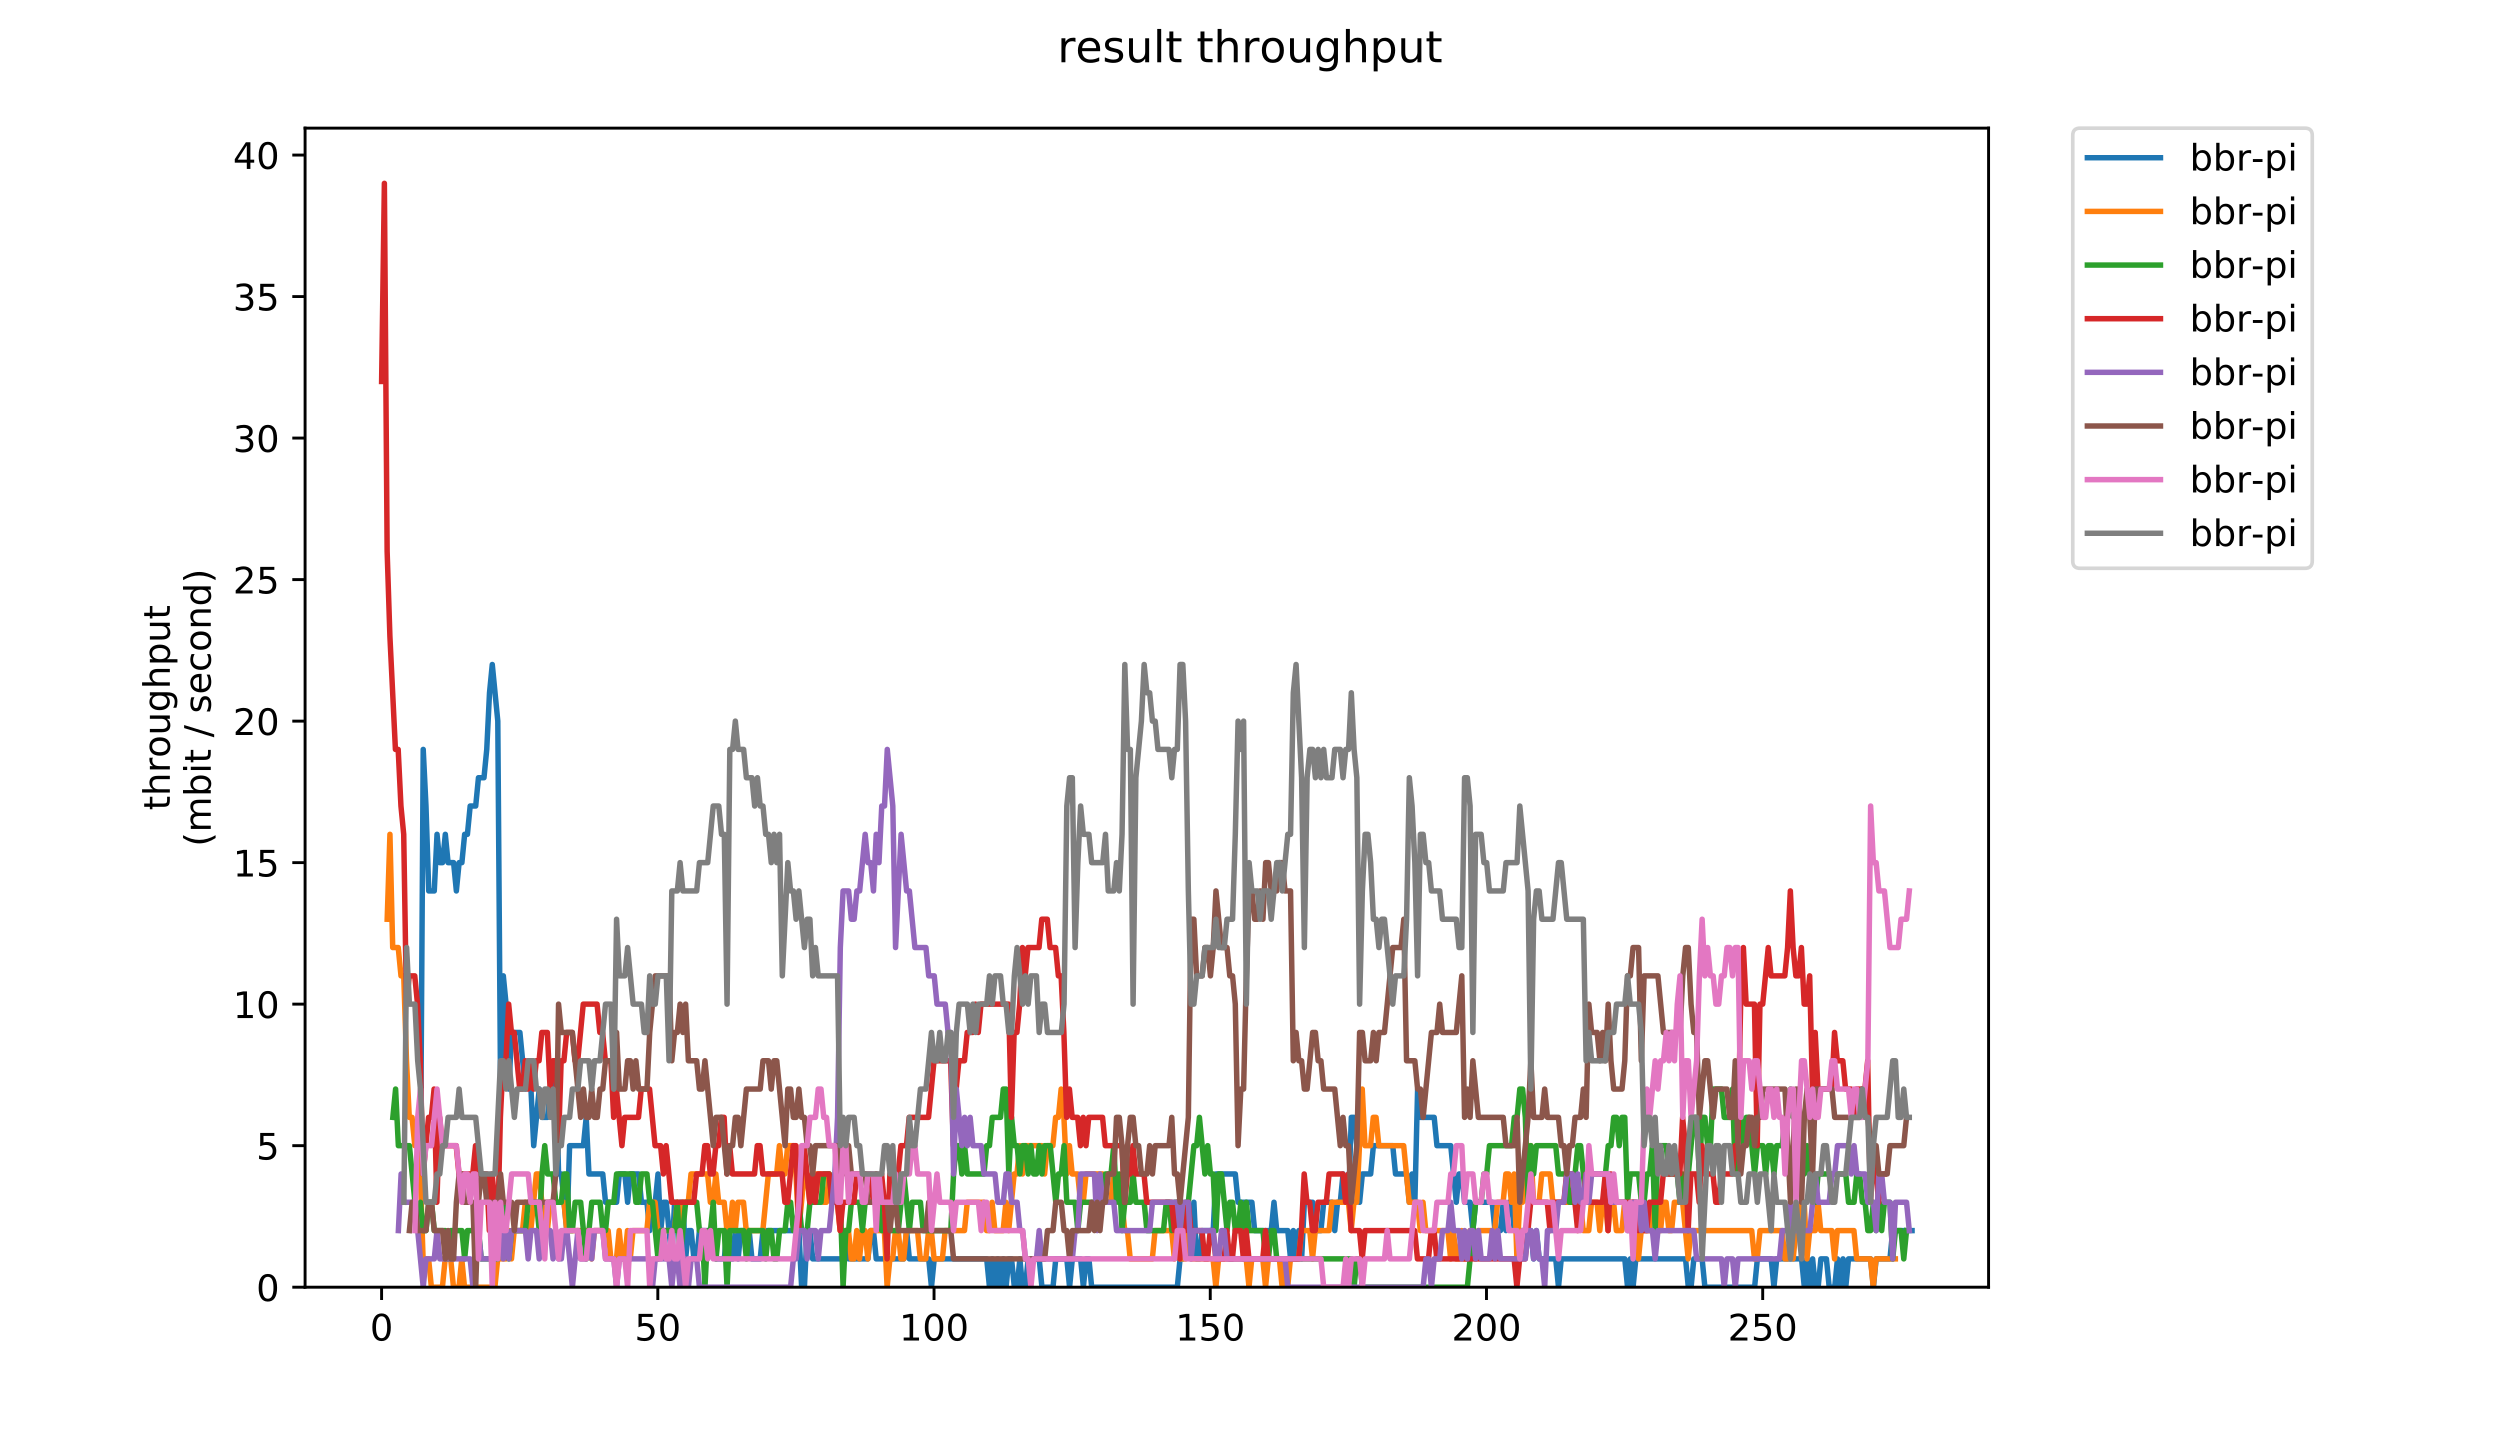 <?xml version="1.0" encoding="utf-8" standalone="no"?>
<!DOCTYPE svg PUBLIC "-//W3C//DTD SVG 1.1//EN"
  "http://www.w3.org/Graphics/SVG/1.1/DTD/svg11.dtd">
<!-- Created with matplotlib (https://matplotlib.org/) -->
<svg height="396pt" version="1.1" viewBox="0 0 684 396" width="684pt" xmlns="http://www.w3.org/2000/svg" xmlns:xlink="http://www.w3.org/1999/xlink">
 <defs>
  <style type="text/css">
*{stroke-linecap:butt;stroke-linejoin:round;}
  </style>
 </defs>
 <g id="figure_1">
  <g id="patch_1">
   <path d="M 0 396 
L 684 396 
L 684 0 
L 0 0 
z
" style="fill:#ffffff;"/>
  </g>
  <g id="axes_1">
   <g id="patch_2">
    <path d="M 83.472 352.174 
L 544.074 352.174 
L 544.074 35.062 
L 83.472 35.062 
z
" style="fill:#ffffff;"/>
   </g>
   <g id="matplotlib.axis_1">
    <g id="xtick_1">
     <g id="line2d_1">
      <defs>
       <path d="M 0 0 
L 0 3.5 
" id="m5ad163f1ed" style="stroke:#000000;stroke-width:0.8;"/>
      </defs>
      <g>
       <use style="stroke:#000000;stroke-width:0.8;" x="104.404" xlink:href="#m5ad163f1ed" y="352.174"/>
      </g>
     </g>
     <g id="text_1">
      <!-- 0 -->
      <defs>
       <path d="M 31.781 66.406 
Q 24.172 66.406 20.328 58.906 
Q 16.5 51.422 16.5 36.375 
Q 16.5 21.391 20.328 13.891 
Q 24.172 6.391 31.781 6.391 
Q 39.453 6.391 43.281 13.891 
Q 47.125 21.391 47.125 36.375 
Q 47.125 51.422 43.281 58.906 
Q 39.453 66.406 31.781 66.406 
z
M 31.781 74.219 
Q 44.047 74.219 50.516 64.516 
Q 56.984 54.828 56.984 36.375 
Q 56.984 17.969 50.516 8.266 
Q 44.047 -1.422 31.781 -1.422 
Q 19.531 -1.422 13.062 8.266 
Q 6.594 17.969 6.594 36.375 
Q 6.594 54.828 13.062 64.516 
Q 19.531 74.219 31.781 74.219 
z
" id="DejaVuSans-48"/>
      </defs>
      <g transform="translate(101.223 366.773)scale(0.1 -0.1)">
       <use xlink:href="#DejaVuSans-48"/>
      </g>
     </g>
    </g>
    <g id="xtick_2">
     <g id="line2d_2">
      <g>
       <use style="stroke:#000000;stroke-width:0.8;" x="179.979" xlink:href="#m5ad163f1ed" y="352.174"/>
      </g>
     </g>
     <g id="text_2">
      <!-- 50 -->
      <defs>
       <path d="M 10.797 72.906 
L 49.516 72.906 
L 49.516 64.594 
L 19.828 64.594 
L 19.828 46.734 
Q 21.969 47.469 24.109 47.828 
Q 26.266 48.188 28.422 48.188 
Q 40.625 48.188 47.75 41.5 
Q 54.891 34.812 54.891 23.391 
Q 54.891 11.625 47.562 5.094 
Q 40.234 -1.422 26.906 -1.422 
Q 22.312 -1.422 17.547 -0.641 
Q 12.797 0.141 7.719 1.703 
L 7.719 11.625 
Q 12.109 9.234 16.797 8.062 
Q 21.484 6.891 26.703 6.891 
Q 35.156 6.891 40.078 11.328 
Q 45.016 15.766 45.016 23.391 
Q 45.016 31 40.078 35.438 
Q 35.156 39.891 26.703 39.891 
Q 22.75 39.891 18.812 39.016 
Q 14.891 38.141 10.797 36.281 
z
" id="DejaVuSans-53"/>
      </defs>
      <g transform="translate(173.616 366.773)scale(0.1 -0.1)">
       <use xlink:href="#DejaVuSans-53"/>
       <use x="63.623" xlink:href="#DejaVuSans-48"/>
      </g>
     </g>
    </g>
    <g id="xtick_3">
     <g id="line2d_3">
      <g>
       <use style="stroke:#000000;stroke-width:0.8;" x="255.553" xlink:href="#m5ad163f1ed" y="352.174"/>
      </g>
     </g>
     <g id="text_3">
      <!-- 100 -->
      <defs>
       <path d="M 12.406 8.297 
L 28.516 8.297 
L 28.516 63.922 
L 10.984 60.406 
L 10.984 69.391 
L 28.422 72.906 
L 38.281 72.906 
L 38.281 8.297 
L 54.391 8.297 
L 54.391 0 
L 12.406 0 
z
" id="DejaVuSans-49"/>
      </defs>
      <g transform="translate(246.009 366.773)scale(0.1 -0.1)">
       <use xlink:href="#DejaVuSans-49"/>
       <use x="63.623" xlink:href="#DejaVuSans-48"/>
       <use x="127.246" xlink:href="#DejaVuSans-48"/>
      </g>
     </g>
    </g>
    <g id="xtick_4">
     <g id="line2d_4">
      <g>
       <use style="stroke:#000000;stroke-width:0.8;" x="331.127" xlink:href="#m5ad163f1ed" y="352.174"/>
      </g>
     </g>
     <g id="text_4">
      <!-- 150 -->
      <g transform="translate(321.584 366.773)scale(0.1 -0.1)">
       <use xlink:href="#DejaVuSans-49"/>
       <use x="63.623" xlink:href="#DejaVuSans-53"/>
       <use x="127.246" xlink:href="#DejaVuSans-48"/>
      </g>
     </g>
    </g>
    <g id="xtick_5">
     <g id="line2d_5">
      <g>
       <use style="stroke:#000000;stroke-width:0.8;" x="406.702" xlink:href="#m5ad163f1ed" y="352.174"/>
      </g>
     </g>
     <g id="text_5">
      <!-- 200 -->
      <defs>
       <path d="M 19.188 8.297 
L 53.609 8.297 
L 53.609 0 
L 7.328 0 
L 7.328 8.297 
Q 12.938 14.109 22.625 23.891 
Q 32.328 33.688 34.812 36.531 
Q 39.547 41.844 41.422 45.531 
Q 43.312 49.219 43.312 52.781 
Q 43.312 58.594 39.234 62.25 
Q 35.156 65.922 28.609 65.922 
Q 23.969 65.922 18.812 64.312 
Q 13.672 62.703 7.812 59.422 
L 7.812 69.391 
Q 13.766 71.781 18.938 73 
Q 24.125 74.219 28.422 74.219 
Q 39.75 74.219 46.484 68.547 
Q 53.219 62.891 53.219 53.422 
Q 53.219 48.922 51.531 44.891 
Q 49.859 40.875 45.406 35.406 
Q 44.188 33.984 37.641 27.219 
Q 31.109 20.453 19.188 8.297 
z
" id="DejaVuSans-50"/>
      </defs>
      <g transform="translate(397.158 366.773)scale(0.1 -0.1)">
       <use xlink:href="#DejaVuSans-50"/>
       <use x="63.623" xlink:href="#DejaVuSans-48"/>
       <use x="127.246" xlink:href="#DejaVuSans-48"/>
      </g>
     </g>
    </g>
    <g id="xtick_6">
     <g id="line2d_6">
      <g>
       <use style="stroke:#000000;stroke-width:0.8;" x="482.276" xlink:href="#m5ad163f1ed" y="352.174"/>
      </g>
     </g>
     <g id="text_6">
      <!-- 250 -->
      <g transform="translate(472.732 366.773)scale(0.1 -0.1)">
       <use xlink:href="#DejaVuSans-50"/>
       <use x="63.623" xlink:href="#DejaVuSans-53"/>
       <use x="127.246" xlink:href="#DejaVuSans-48"/>
      </g>
     </g>
    </g>
   </g>
   <g id="matplotlib.axis_2">
    <g id="ytick_1">
     <g id="line2d_7">
      <defs>
       <path d="M 0 0 
L -3.5 0 
" id="m34d543adbb" style="stroke:#000000;stroke-width:0.8;"/>
      </defs>
      <g>
       <use style="stroke:#000000;stroke-width:0.8;" x="83.472" xlink:href="#m34d543adbb" y="352.174"/>
      </g>
     </g>
     <g id="text_7">
      <!-- 0 -->
      <g transform="translate(70.11 355.973)scale(0.1 -0.1)">
       <use xlink:href="#DejaVuSans-48"/>
      </g>
     </g>
    </g>
    <g id="ytick_2">
     <g id="line2d_8">
      <g>
       <use style="stroke:#000000;stroke-width:0.8;" x="83.472" xlink:href="#m34d543adbb" y="313.455"/>
      </g>
     </g>
     <g id="text_8">
      <!-- 5 -->
      <g transform="translate(70.11 317.254)scale(0.1 -0.1)">
       <use xlink:href="#DejaVuSans-53"/>
      </g>
     </g>
    </g>
    <g id="ytick_3">
     <g id="line2d_9">
      <g>
       <use style="stroke:#000000;stroke-width:0.8;" x="83.472" xlink:href="#m34d543adbb" y="274.735"/>
      </g>
     </g>
     <g id="text_9">
      <!-- 10 -->
      <g transform="translate(63.747 278.535)scale(0.1 -0.1)">
       <use xlink:href="#DejaVuSans-49"/>
       <use x="63.623" xlink:href="#DejaVuSans-48"/>
      </g>
     </g>
    </g>
    <g id="ytick_4">
     <g id="line2d_10">
      <g>
       <use style="stroke:#000000;stroke-width:0.8;" x="83.472" xlink:href="#m34d543adbb" y="236.016"/>
      </g>
     </g>
     <g id="text_10">
      <!-- 15 -->
      <g transform="translate(63.747 239.815)scale(0.1 -0.1)">
       <use xlink:href="#DejaVuSans-49"/>
       <use x="63.623" xlink:href="#DejaVuSans-53"/>
      </g>
     </g>
    </g>
    <g id="ytick_5">
     <g id="line2d_11">
      <g>
       <use style="stroke:#000000;stroke-width:0.8;" x="83.472" xlink:href="#m34d543adbb" y="197.297"/>
      </g>
     </g>
     <g id="text_11">
      <!-- 20 -->
      <g transform="translate(63.747 201.096)scale(0.1 -0.1)">
       <use xlink:href="#DejaVuSans-50"/>
       <use x="63.623" xlink:href="#DejaVuSans-48"/>
      </g>
     </g>
    </g>
    <g id="ytick_6">
     <g id="line2d_12">
      <g>
       <use style="stroke:#000000;stroke-width:0.8;" x="83.472" xlink:href="#m34d543adbb" y="158.577"/>
      </g>
     </g>
     <g id="text_12">
      <!-- 25 -->
      <g transform="translate(63.747 162.377)scale(0.1 -0.1)">
       <use xlink:href="#DejaVuSans-50"/>
       <use x="63.623" xlink:href="#DejaVuSans-53"/>
      </g>
     </g>
    </g>
    <g id="ytick_7">
     <g id="line2d_13">
      <g>
       <use style="stroke:#000000;stroke-width:0.8;" x="83.472" xlink:href="#m34d543adbb" y="119.858"/>
      </g>
     </g>
     <g id="text_13">
      <!-- 30 -->
      <defs>
       <path d="M 40.578 39.312 
Q 47.656 37.797 51.625 33 
Q 55.609 28.219 55.609 21.188 
Q 55.609 10.406 48.188 4.484 
Q 40.766 -1.422 27.094 -1.422 
Q 22.516 -1.422 17.656 -0.516 
Q 12.797 0.391 7.625 2.203 
L 7.625 11.719 
Q 11.719 9.328 16.594 8.109 
Q 21.484 6.891 26.812 6.891 
Q 36.078 6.891 40.938 10.547 
Q 45.797 14.203 45.797 21.188 
Q 45.797 27.641 41.281 31.266 
Q 36.766 34.906 28.719 34.906 
L 20.219 34.906 
L 20.219 43.016 
L 29.109 43.016 
Q 36.375 43.016 40.234 45.922 
Q 44.094 48.828 44.094 54.297 
Q 44.094 59.906 40.109 62.906 
Q 36.141 65.922 28.719 65.922 
Q 24.656 65.922 20.016 65.031 
Q 15.375 64.156 9.812 62.312 
L 9.812 71.094 
Q 15.438 72.656 20.344 73.438 
Q 25.25 74.219 29.594 74.219 
Q 40.828 74.219 47.359 69.109 
Q 53.906 64.016 53.906 55.328 
Q 53.906 49.266 50.438 45.094 
Q 46.969 40.922 40.578 39.312 
z
" id="DejaVuSans-51"/>
      </defs>
      <g transform="translate(63.747 123.657)scale(0.1 -0.1)">
       <use xlink:href="#DejaVuSans-51"/>
       <use x="63.623" xlink:href="#DejaVuSans-48"/>
      </g>
     </g>
    </g>
    <g id="ytick_8">
     <g id="line2d_14">
      <g>
       <use style="stroke:#000000;stroke-width:0.8;" x="83.472" xlink:href="#m34d543adbb" y="81.139"/>
      </g>
     </g>
     <g id="text_14">
      <!-- 35 -->
      <g transform="translate(63.747 84.938)scale(0.1 -0.1)">
       <use xlink:href="#DejaVuSans-51"/>
       <use x="63.623" xlink:href="#DejaVuSans-53"/>
      </g>
     </g>
    </g>
    <g id="ytick_9">
     <g id="line2d_15">
      <g>
       <use style="stroke:#000000;stroke-width:0.8;" x="83.472" xlink:href="#m34d543adbb" y="42.419"/>
      </g>
     </g>
     <g id="text_15">
      <!-- 40 -->
      <defs>
       <path d="M 37.797 64.312 
L 12.891 25.391 
L 37.797 25.391 
z
M 35.203 72.906 
L 47.609 72.906 
L 47.609 25.391 
L 58.016 25.391 
L 58.016 17.188 
L 47.609 17.188 
L 47.609 0 
L 37.797 0 
L 37.797 17.188 
L 4.891 17.188 
L 4.891 26.703 
z
" id="DejaVuSans-52"/>
      </defs>
      <g transform="translate(63.747 46.218)scale(0.1 -0.1)">
       <use xlink:href="#DejaVuSans-52"/>
       <use x="63.623" xlink:href="#DejaVuSans-48"/>
      </g>
     </g>
    </g>
    <g id="text_16">
     <!-- throughput -->
     <defs>
      <path d="M 18.312 70.219 
L 18.312 54.688 
L 36.812 54.688 
L 36.812 47.703 
L 18.312 47.703 
L 18.312 18.016 
Q 18.312 11.328 20.141 9.422 
Q 21.969 7.516 27.594 7.516 
L 36.812 7.516 
L 36.812 0 
L 27.594 0 
Q 17.188 0 13.234 3.875 
Q 9.281 7.766 9.281 18.016 
L 9.281 47.703 
L 2.688 47.703 
L 2.688 54.688 
L 9.281 54.688 
L 9.281 70.219 
z
" id="DejaVuSans-116"/>
      <path d="M 54.891 33.016 
L 54.891 0 
L 45.906 0 
L 45.906 32.719 
Q 45.906 40.484 42.875 44.328 
Q 39.844 48.188 33.797 48.188 
Q 26.516 48.188 22.312 43.547 
Q 18.109 38.922 18.109 30.906 
L 18.109 0 
L 9.078 0 
L 9.078 75.984 
L 18.109 75.984 
L 18.109 46.188 
Q 21.344 51.125 25.703 53.562 
Q 30.078 56 35.797 56 
Q 45.219 56 50.047 50.172 
Q 54.891 44.344 54.891 33.016 
z
" id="DejaVuSans-104"/>
      <path d="M 41.109 46.297 
Q 39.594 47.172 37.812 47.578 
Q 36.031 48 33.891 48 
Q 26.266 48 22.188 43.047 
Q 18.109 38.094 18.109 28.812 
L 18.109 0 
L 9.078 0 
L 9.078 54.688 
L 18.109 54.688 
L 18.109 46.188 
Q 20.953 51.172 25.484 53.578 
Q 30.031 56 36.531 56 
Q 37.453 56 38.578 55.875 
Q 39.703 55.766 41.062 55.516 
z
" id="DejaVuSans-114"/>
      <path d="M 30.609 48.391 
Q 23.391 48.391 19.188 42.75 
Q 14.984 37.109 14.984 27.297 
Q 14.984 17.484 19.156 11.844 
Q 23.344 6.203 30.609 6.203 
Q 37.797 6.203 41.984 11.859 
Q 46.188 17.531 46.188 27.297 
Q 46.188 37.016 41.984 42.703 
Q 37.797 48.391 30.609 48.391 
z
M 30.609 56 
Q 42.328 56 49.016 48.375 
Q 55.719 40.766 55.719 27.297 
Q 55.719 13.875 49.016 6.219 
Q 42.328 -1.422 30.609 -1.422 
Q 18.844 -1.422 12.172 6.219 
Q 5.516 13.875 5.516 27.297 
Q 5.516 40.766 12.172 48.375 
Q 18.844 56 30.609 56 
z
" id="DejaVuSans-111"/>
      <path d="M 8.5 21.578 
L 8.5 54.688 
L 17.484 54.688 
L 17.484 21.922 
Q 17.484 14.156 20.5 10.266 
Q 23.531 6.391 29.594 6.391 
Q 36.859 6.391 41.078 11.031 
Q 45.312 15.672 45.312 23.688 
L 45.312 54.688 
L 54.297 54.688 
L 54.297 0 
L 45.312 0 
L 45.312 8.406 
Q 42.047 3.422 37.719 1 
Q 33.406 -1.422 27.688 -1.422 
Q 18.266 -1.422 13.375 4.438 
Q 8.5 10.297 8.5 21.578 
z
M 31.109 56 
z
" id="DejaVuSans-117"/>
      <path d="M 45.406 27.984 
Q 45.406 37.75 41.375 43.109 
Q 37.359 48.484 30.078 48.484 
Q 22.859 48.484 18.828 43.109 
Q 14.797 37.75 14.797 27.984 
Q 14.797 18.266 18.828 12.891 
Q 22.859 7.516 30.078 7.516 
Q 37.359 7.516 41.375 12.891 
Q 45.406 18.266 45.406 27.984 
z
M 54.391 6.781 
Q 54.391 -7.172 48.188 -13.984 
Q 42 -20.797 29.203 -20.797 
Q 24.469 -20.797 20.266 -20.094 
Q 16.062 -19.391 12.109 -17.922 
L 12.109 -9.188 
Q 16.062 -11.328 19.922 -12.344 
Q 23.781 -13.375 27.781 -13.375 
Q 36.625 -13.375 41.016 -8.766 
Q 45.406 -4.156 45.406 5.172 
L 45.406 9.625 
Q 42.625 4.781 38.281 2.391 
Q 33.938 0 27.875 0 
Q 17.828 0 11.672 7.656 
Q 5.516 15.328 5.516 27.984 
Q 5.516 40.672 11.672 48.328 
Q 17.828 56 27.875 56 
Q 33.938 56 38.281 53.609 
Q 42.625 51.219 45.406 46.391 
L 45.406 54.688 
L 54.391 54.688 
z
" id="DejaVuSans-103"/>
      <path d="M 18.109 8.203 
L 18.109 -20.797 
L 9.078 -20.797 
L 9.078 54.688 
L 18.109 54.688 
L 18.109 46.391 
Q 20.953 51.266 25.266 53.625 
Q 29.594 56 35.594 56 
Q 45.562 56 51.781 48.094 
Q 58.016 40.188 58.016 27.297 
Q 58.016 14.406 51.781 6.484 
Q 45.562 -1.422 35.594 -1.422 
Q 29.594 -1.422 25.266 0.953 
Q 20.953 3.328 18.109 8.203 
z
M 48.688 27.297 
Q 48.688 37.203 44.609 42.844 
Q 40.531 48.484 33.406 48.484 
Q 26.266 48.484 22.188 42.844 
Q 18.109 37.203 18.109 27.297 
Q 18.109 17.391 22.188 11.75 
Q 26.266 6.109 33.406 6.109 
Q 40.531 6.109 44.609 11.75 
Q 48.688 17.391 48.688 27.297 
z
" id="DejaVuSans-112"/>
     </defs>
     <g transform="translate(46.47 221.675)rotate(-90)scale(0.1 -0.1)">
      <use xlink:href="#DejaVuSans-116"/>
      <use x="39.209" xlink:href="#DejaVuSans-104"/>
      <use x="102.588" xlink:href="#DejaVuSans-114"/>
      <use x="143.67" xlink:href="#DejaVuSans-111"/>
      <use x="204.852" xlink:href="#DejaVuSans-117"/>
      <use x="268.23" xlink:href="#DejaVuSans-103"/>
      <use x="331.707" xlink:href="#DejaVuSans-104"/>
      <use x="395.086" xlink:href="#DejaVuSans-112"/>
      <use x="458.562" xlink:href="#DejaVuSans-117"/>
      <use x="521.941" xlink:href="#DejaVuSans-116"/>
     </g>
     <!-- (mbit / second) -->
     <defs>
      <path d="M 31 75.875 
Q 24.469 64.656 21.281 53.656 
Q 18.109 42.672 18.109 31.391 
Q 18.109 20.125 21.312 9.062 
Q 24.516 -2 31 -13.188 
L 23.188 -13.188 
Q 15.875 -1.703 12.234 9.375 
Q 8.594 20.453 8.594 31.391 
Q 8.594 42.281 12.203 53.312 
Q 15.828 64.359 23.188 75.875 
z
" id="DejaVuSans-40"/>
      <path d="M 52 44.188 
Q 55.375 50.25 60.062 53.125 
Q 64.75 56 71.094 56 
Q 79.641 56 84.281 50.016 
Q 88.922 44.047 88.922 33.016 
L 88.922 0 
L 79.891 0 
L 79.891 32.719 
Q 79.891 40.578 77.094 44.375 
Q 74.312 48.188 68.609 48.188 
Q 61.625 48.188 57.562 43.547 
Q 53.516 38.922 53.516 30.906 
L 53.516 0 
L 44.484 0 
L 44.484 32.719 
Q 44.484 40.625 41.703 44.406 
Q 38.922 48.188 33.109 48.188 
Q 26.219 48.188 22.156 43.531 
Q 18.109 38.875 18.109 30.906 
L 18.109 0 
L 9.078 0 
L 9.078 54.688 
L 18.109 54.688 
L 18.109 46.188 
Q 21.188 51.219 25.484 53.609 
Q 29.781 56 35.688 56 
Q 41.656 56 45.828 52.969 
Q 50 49.953 52 44.188 
z
" id="DejaVuSans-109"/>
      <path d="M 48.688 27.297 
Q 48.688 37.203 44.609 42.844 
Q 40.531 48.484 33.406 48.484 
Q 26.266 48.484 22.188 42.844 
Q 18.109 37.203 18.109 27.297 
Q 18.109 17.391 22.188 11.75 
Q 26.266 6.109 33.406 6.109 
Q 40.531 6.109 44.609 11.75 
Q 48.688 17.391 48.688 27.297 
z
M 18.109 46.391 
Q 20.953 51.266 25.266 53.625 
Q 29.594 56 35.594 56 
Q 45.562 56 51.781 48.094 
Q 58.016 40.188 58.016 27.297 
Q 58.016 14.406 51.781 6.484 
Q 45.562 -1.422 35.594 -1.422 
Q 29.594 -1.422 25.266 0.953 
Q 20.953 3.328 18.109 8.203 
L 18.109 0 
L 9.078 0 
L 9.078 75.984 
L 18.109 75.984 
z
" id="DejaVuSans-98"/>
      <path d="M 9.422 54.688 
L 18.406 54.688 
L 18.406 0 
L 9.422 0 
z
M 9.422 75.984 
L 18.406 75.984 
L 18.406 64.594 
L 9.422 64.594 
z
" id="DejaVuSans-105"/>
      <path id="DejaVuSans-32"/>
      <path d="M 25.391 72.906 
L 33.688 72.906 
L 8.297 -9.281 
L 0 -9.281 
z
" id="DejaVuSans-47"/>
      <path d="M 44.281 53.078 
L 44.281 44.578 
Q 40.484 46.531 36.375 47.5 
Q 32.281 48.484 27.875 48.484 
Q 21.188 48.484 17.844 46.438 
Q 14.5 44.391 14.5 40.281 
Q 14.5 37.156 16.891 35.375 
Q 19.281 33.594 26.516 31.984 
L 29.594 31.297 
Q 39.156 29.25 43.188 25.516 
Q 47.219 21.781 47.219 15.094 
Q 47.219 7.469 41.188 3.016 
Q 35.156 -1.422 24.609 -1.422 
Q 20.219 -1.422 15.453 -0.562 
Q 10.688 0.297 5.422 2 
L 5.422 11.281 
Q 10.406 8.688 15.234 7.391 
Q 20.062 6.109 24.812 6.109 
Q 31.156 6.109 34.562 8.281 
Q 37.984 10.453 37.984 14.406 
Q 37.984 18.062 35.516 20.016 
Q 33.062 21.969 24.703 23.781 
L 21.578 24.516 
Q 13.234 26.266 9.516 29.906 
Q 5.812 33.547 5.812 39.891 
Q 5.812 47.609 11.281 51.797 
Q 16.75 56 26.812 56 
Q 31.781 56 36.172 55.266 
Q 40.578 54.547 44.281 53.078 
z
" id="DejaVuSans-115"/>
      <path d="M 56.203 29.594 
L 56.203 25.203 
L 14.891 25.203 
Q 15.484 15.922 20.484 11.062 
Q 25.484 6.203 34.422 6.203 
Q 39.594 6.203 44.453 7.469 
Q 49.312 8.734 54.109 11.281 
L 54.109 2.781 
Q 49.266 0.734 44.188 -0.344 
Q 39.109 -1.422 33.891 -1.422 
Q 20.797 -1.422 13.156 6.188 
Q 5.516 13.812 5.516 26.812 
Q 5.516 40.234 12.766 48.109 
Q 20.016 56 32.328 56 
Q 43.359 56 49.781 48.891 
Q 56.203 41.797 56.203 29.594 
z
M 47.219 32.234 
Q 47.125 39.594 43.094 43.984 
Q 39.062 48.391 32.422 48.391 
Q 24.906 48.391 20.391 44.141 
Q 15.875 39.891 15.188 32.172 
z
" id="DejaVuSans-101"/>
      <path d="M 48.781 52.594 
L 48.781 44.188 
Q 44.969 46.297 41.141 47.344 
Q 37.312 48.391 33.406 48.391 
Q 24.656 48.391 19.812 42.844 
Q 14.984 37.312 14.984 27.297 
Q 14.984 17.281 19.812 11.734 
Q 24.656 6.203 33.406 6.203 
Q 37.312 6.203 41.141 7.25 
Q 44.969 8.297 48.781 10.406 
L 48.781 2.094 
Q 45.016 0.344 40.984 -0.531 
Q 36.969 -1.422 32.422 -1.422 
Q 20.062 -1.422 12.781 6.344 
Q 5.516 14.109 5.516 27.297 
Q 5.516 40.672 12.859 48.328 
Q 20.219 56 33.016 56 
Q 37.156 56 41.109 55.141 
Q 45.062 54.297 48.781 52.594 
z
" id="DejaVuSans-99"/>
      <path d="M 54.891 33.016 
L 54.891 0 
L 45.906 0 
L 45.906 32.719 
Q 45.906 40.484 42.875 44.328 
Q 39.844 48.188 33.797 48.188 
Q 26.516 48.188 22.312 43.547 
Q 18.109 38.922 18.109 30.906 
L 18.109 0 
L 9.078 0 
L 9.078 54.688 
L 18.109 54.688 
L 18.109 46.188 
Q 21.344 51.125 25.703 53.562 
Q 30.078 56 35.797 56 
Q 45.219 56 50.047 50.172 
Q 54.891 44.344 54.891 33.016 
z
" id="DejaVuSans-110"/>
      <path d="M 45.406 46.391 
L 45.406 75.984 
L 54.391 75.984 
L 54.391 0 
L 45.406 0 
L 45.406 8.203 
Q 42.578 3.328 38.25 0.953 
Q 33.938 -1.422 27.875 -1.422 
Q 17.969 -1.422 11.734 6.484 
Q 5.516 14.406 5.516 27.297 
Q 5.516 40.188 11.734 48.094 
Q 17.969 56 27.875 56 
Q 33.938 56 38.25 53.625 
Q 42.578 51.266 45.406 46.391 
z
M 14.797 27.297 
Q 14.797 17.391 18.875 11.75 
Q 22.953 6.109 30.078 6.109 
Q 37.203 6.109 41.297 11.75 
Q 45.406 17.391 45.406 27.297 
Q 45.406 37.203 41.297 42.844 
Q 37.203 48.484 30.078 48.484 
Q 22.953 48.484 18.875 42.844 
Q 14.797 37.203 14.797 27.297 
z
" id="DejaVuSans-100"/>
      <path d="M 8.016 75.875 
L 15.828 75.875 
Q 23.141 64.359 26.781 53.312 
Q 30.422 42.281 30.422 31.391 
Q 30.422 20.453 26.781 9.375 
Q 23.141 -1.703 15.828 -13.188 
L 8.016 -13.188 
Q 14.5 -2 17.703 9.062 
Q 20.906 20.125 20.906 31.391 
Q 20.906 42.672 17.703 53.656 
Q 14.5 64.656 8.016 75.875 
z
" id="DejaVuSans-41"/>
     </defs>
     <g transform="translate(57.668 231.609)rotate(-90)scale(0.1 -0.1)">
      <use xlink:href="#DejaVuSans-40"/>
      <use x="39.014" xlink:href="#DejaVuSans-109"/>
      <use x="136.426" xlink:href="#DejaVuSans-98"/>
      <use x="199.902" xlink:href="#DejaVuSans-105"/>
      <use x="227.686" xlink:href="#DejaVuSans-116"/>
      <use x="266.895" xlink:href="#DejaVuSans-32"/>
      <use x="298.682" xlink:href="#DejaVuSans-47"/>
      <use x="332.373" xlink:href="#DejaVuSans-32"/>
      <use x="364.16" xlink:href="#DejaVuSans-115"/>
      <use x="416.26" xlink:href="#DejaVuSans-101"/>
      <use x="477.783" xlink:href="#DejaVuSans-99"/>
      <use x="532.764" xlink:href="#DejaVuSans-111"/>
      <use x="593.945" xlink:href="#DejaVuSans-110"/>
      <use x="657.324" xlink:href="#DejaVuSans-100"/>
      <use x="720.801" xlink:href="#DejaVuSans-41"/>
     </g>
    </g>
   </g>
   <g id="line2d_16">
    <path clip-path="url(#p7f8de79bc1)" d="M 115.036 321.199 
L 115.792 205.041 
L 116.548 220.528 
L 117.303 243.76 
L 118.815 243.76 
L 119.571 228.272 
L 120.326 236.016 
L 121.082 236.016 
L 121.838 228.272 
L 122.593 236.016 
L 124.105 236.016 
L 124.861 243.76 
L 125.616 236.016 
L 126.372 236.016 
L 127.128 228.272 
L 127.884 228.272 
L 128.639 220.528 
L 130.151 220.528 
L 130.907 212.784 
L 132.418 212.784 
L 133.174 205.041 
L 133.93 189.553 
L 134.685 181.809 
L 136.197 197.297 
L 136.953 297.967 
L 137.708 266.992 
L 138.464 274.735 
L 139.22 297.967 
L 139.976 282.479 
L 142.243 282.479 
L 143.754 297.967 
L 144.51 290.223 
L 145.266 297.967 
L 146.022 313.455 
L 147.533 297.967 
L 148.289 305.711 
L 149.8 305.711 
L 150.556 297.967 
L 151.312 305.711 
L 152.067 290.223 
L 152.823 321.199 
L 153.579 321.199 
L 155.09 336.686 
L 155.846 313.455 
L 159.625 313.455 
L 160.381 305.711 
L 161.136 321.199 
L 164.915 321.199 
L 165.671 328.943 
L 168.694 328.943 
L 169.45 321.199 
L 170.961 321.199 
L 171.717 328.943 
L 172.473 321.199 
L 174.74 321.199 
L 175.496 328.943 
L 177.007 328.943 
L 177.763 336.686 
L 178.518 328.943 
L 179.274 328.943 
L 180.03 321.199 
L 180.786 336.686 
L 181.541 328.943 
L 182.297 328.943 
L 183.809 344.43 
L 184.564 328.943 
L 185.32 336.686 
L 186.076 328.943 
L 186.832 328.943 
L 187.587 344.43 
L 188.343 336.686 
L 189.099 336.686 
L 189.855 344.43 
L 190.61 344.43 
L 191.366 336.686 
L 195.145 336.686 
L 195.901 344.43 
L 198.168 344.43 
L 198.924 336.686 
L 199.679 344.43 
L 200.435 344.43 
L 201.191 336.686 
L 201.947 344.43 
L 202.702 336.686 
L 204.97 336.686 
L 205.725 344.43 
L 207.992 344.43 
L 208.748 336.686 
L 218.573 336.686 
L 219.329 352.174 
L 220.084 352.174 
L 220.84 336.686 
L 221.596 336.686 
L 222.352 344.43 
L 230.665 344.43 
L 231.421 336.686 
L 232.176 344.43 
L 237.466 344.43 
L 238.222 336.686 
L 238.978 336.686 
L 239.734 344.43 
L 247.291 344.43 
L 248.047 336.686 
L 248.803 344.43 
L 254.093 344.43 
L 254.849 352.174 
L 255.604 344.43 
L 269.963 344.43 
L 270.719 352.174 
L 271.475 344.43 
L 272.231 352.174 
L 272.986 344.43 
L 273.742 352.174 
L 274.498 344.43 
L 275.254 352.174 
L 276.009 344.43 
L 276.765 344.43 
L 277.521 352.174 
L 278.277 352.174 
L 279.032 344.43 
L 279.788 352.174 
L 280.544 352.174 
L 281.3 344.43 
L 284.323 344.43 
L 285.078 352.174 
L 288.101 352.174 
L 288.857 344.43 
L 291.88 344.43 
L 292.636 352.174 
L 293.391 344.43 
L 295.659 344.43 
L 296.414 352.174 
L 297.17 344.43 
L 297.926 344.43 
L 298.682 352.174 
L 322.11 352.174 
L 322.865 344.43 
L 323.621 344.43 
L 324.377 336.686 
L 325.888 336.686 
L 326.644 328.943 
L 327.4 344.43 
L 328.156 344.43 
L 328.911 336.686 
L 331.934 336.686 
L 332.69 321.199 
L 337.98 321.199 
L 338.736 328.943 
L 342.515 328.943 
L 343.271 336.686 
L 347.805 336.686 
L 348.561 328.943 
L 349.316 336.686 
L 352.339 336.686 
L 353.095 344.43 
L 353.851 336.686 
L 354.607 344.43 
L 355.362 336.686 
L 356.118 344.43 
L 356.874 328.943 
L 359.141 328.943 
L 359.897 336.686 
L 361.408 336.686 
L 362.164 328.943 
L 364.431 328.943 
L 365.187 336.686 
L 365.943 328.943 
L 366.699 328.943 
L 367.454 321.199 
L 368.21 328.943 
L 368.966 328.943 
L 369.722 305.711 
L 370.477 305.711 
L 371.233 313.455 
L 371.989 328.943 
L 372.745 321.199 
L 375.012 321.199 
L 375.768 313.455 
L 381.058 313.455 
L 381.813 321.199 
L 384.836 321.199 
L 385.592 328.943 
L 386.348 321.199 
L 387.104 328.943 
L 387.859 297.967 
L 388.615 305.711 
L 392.394 305.711 
L 393.15 313.455 
L 396.928 313.455 
L 398.44 328.943 
L 399.196 321.199 
L 399.951 321.199 
L 400.707 328.943 
L 402.219 328.943 
L 402.974 336.686 
L 403.73 328.943 
L 408.264 328.943 
L 409.02 336.686 
L 410.532 336.686 
L 411.287 328.943 
L 412.043 336.686 
L 412.799 328.943 
L 413.555 328.943 
L 414.31 336.686 
L 418.845 336.686 
L 419.601 344.43 
L 420.356 336.686 
L 421.112 344.43 
L 425.647 344.43 
L 426.402 352.174 
L 427.158 344.43 
L 444.54 344.43 
L 445.296 352.174 
L 446.052 344.43 
L 446.807 352.174 
L 447.563 344.43 
L 461.167 344.43 
L 461.922 352.174 
L 462.678 352.174 
L 463.434 344.43 
L 465.701 344.43 
L 466.457 352.174 
L 480.06 352.174 
L 480.816 344.43 
L 484.595 344.43 
L 485.35 352.174 
L 486.106 344.43 
L 492.908 344.43 
L 493.663 352.174 
L 494.419 344.43 
L 495.175 352.174 
L 495.931 344.43 
L 496.686 352.174 
L 497.442 352.174 
L 498.198 344.43 
L 499.709 344.43 
L 500.465 352.174 
L 501.977 352.174 
L 502.732 344.43 
L 503.488 352.174 
L 504.244 344.43 
L 505 352.174 
L 505.755 344.43 
L 511.801 344.43 
L 512.557 352.174 
L 513.313 344.43 
L 517.092 344.43 
L 517.847 336.686 
L 523.137 336.686 
L 523.137 336.686 
" style="fill:none;stroke:#1f77b4;stroke-linecap:square;stroke-width:1.5;"/>
   </g>
   <g id="line2d_17">
    <path clip-path="url(#p7f8de79bc1)" d="M 105.931 251.504 
L 106.687 228.272 
L 107.442 259.248 
L 108.954 259.248 
L 109.71 266.992 
L 110.465 266.992 
L 111.221 290.223 
L 111.977 305.711 
L 112.733 305.711 
L 113.488 313.455 
L 114.244 313.455 
L 115 321.199 
L 115.756 344.43 
L 117.267 344.43 
L 118.023 352.174 
L 121.046 352.174 
L 121.801 344.43 
L 123.313 344.43 
L 124.069 352.174 
L 125.58 352.174 
L 126.336 344.43 
L 127.092 352.174 
L 135.405 352.174 
L 136.161 344.43 
L 138.428 344.43 
L 139.184 336.686 
L 139.939 344.43 
L 140.695 336.686 
L 142.962 336.686 
L 143.718 328.943 
L 144.474 336.686 
L 145.23 336.686 
L 146.741 321.199 
L 147.497 321.199 
L 149.008 336.686 
L 149.764 336.686 
L 150.52 328.943 
L 154.298 328.943 
L 155.054 336.686 
L 161.1 336.686 
L 161.856 344.43 
L 162.612 336.686 
L 166.39 336.686 
L 167.146 344.43 
L 168.658 344.43 
L 169.413 336.686 
L 170.169 344.43 
L 170.925 344.43 
L 171.681 336.686 
L 172.436 344.43 
L 173.192 336.686 
L 176.971 336.686 
L 177.726 328.943 
L 179.238 328.943 
L 179.994 336.686 
L 184.528 336.686 
L 185.284 328.943 
L 186.04 336.686 
L 186.795 328.943 
L 188.307 328.943 
L 189.063 321.199 
L 193.597 321.199 
L 194.353 328.943 
L 195.109 328.943 
L 195.864 321.199 
L 196.62 328.943 
L 198.132 328.943 
L 198.887 336.686 
L 199.643 336.686 
L 200.399 328.943 
L 201.155 336.686 
L 201.91 328.943 
L 203.422 328.943 
L 204.177 336.686 
L 208.712 336.686 
L 210.223 321.199 
L 212.491 321.199 
L 213.246 313.455 
L 214.002 321.199 
L 214.758 321.199 
L 215.514 313.455 
L 217.025 313.455 
L 217.781 321.199 
L 218.537 336.686 
L 220.048 321.199 
L 220.804 321.199 
L 221.56 328.943 
L 222.315 321.199 
L 224.583 321.199 
L 225.338 328.943 
L 226.094 328.943 
L 226.85 321.199 
L 227.606 328.943 
L 229.117 328.943 
L 229.873 336.686 
L 232.14 336.686 
L 232.896 344.43 
L 233.651 344.43 
L 234.407 336.686 
L 235.163 344.43 
L 235.919 336.686 
L 236.674 336.686 
L 237.43 344.43 
L 238.186 336.686 
L 241.965 336.686 
L 242.72 352.174 
L 243.476 344.43 
L 244.232 344.43 
L 244.988 336.686 
L 245.743 336.686 
L 246.499 344.43 
L 247.255 344.43 
L 248.011 336.686 
L 251.034 336.686 
L 251.789 344.43 
L 253.301 344.43 
L 254.057 336.686 
L 254.812 336.686 
L 255.568 344.43 
L 257.835 344.43 
L 258.591 336.686 
L 263.881 336.686 
L 264.637 328.943 
L 269.171 328.943 
L 269.927 336.686 
L 270.683 336.686 
L 271.439 328.943 
L 272.194 336.686 
L 274.462 336.686 
L 275.217 328.943 
L 275.973 336.686 
L 277.485 321.199 
L 278.24 321.199 
L 278.996 313.455 
L 279.752 321.199 
L 280.508 313.455 
L 285.042 313.455 
L 285.798 321.199 
L 286.554 313.455 
L 288.065 313.455 
L 288.821 305.711 
L 289.576 305.711 
L 290.332 297.967 
L 291.088 305.711 
L 291.844 321.199 
L 292.599 313.455 
L 293.355 321.199 
L 294.867 321.199 
L 295.622 328.943 
L 296.378 328.943 
L 297.134 321.199 
L 301.668 321.199 
L 302.424 328.943 
L 303.936 328.943 
L 304.691 321.199 
L 305.447 321.199 
L 306.203 328.943 
L 306.959 328.943 
L 307.714 336.686 
L 308.47 336.686 
L 309.226 344.43 
L 315.272 344.43 
L 316.028 336.686 
L 320.562 336.686 
L 321.318 344.43 
L 322.073 336.686 
L 322.829 344.43 
L 324.341 344.43 
L 325.096 336.686 
L 325.852 344.43 
L 331.898 344.43 
L 332.654 352.174 
L 333.41 344.43 
L 340.967 344.43 
L 341.723 352.174 
L 342.479 344.43 
L 345.502 344.43 
L 346.257 352.174 
L 347.013 344.43 
L 350.036 344.43 
L 350.792 352.174 
L 351.547 344.43 
L 352.303 352.174 
L 353.059 344.43 
L 355.326 344.43 
L 356.082 336.686 
L 358.349 336.686 
L 359.105 344.43 
L 359.861 336.686 
L 363.639 336.686 
L 364.395 328.943 
L 368.93 328.943 
L 369.685 336.686 
L 370.441 328.943 
L 371.197 328.943 
L 372.708 297.967 
L 373.464 313.455 
L 374.975 313.455 
L 375.731 305.711 
L 376.487 305.711 
L 377.243 313.455 
L 384.044 313.455 
L 385.556 328.943 
L 387.823 328.943 
L 388.579 336.686 
L 389.335 328.943 
L 390.09 336.686 
L 396.136 336.686 
L 396.892 344.43 
L 397.648 336.686 
L 398.404 344.43 
L 399.159 344.43 
L 399.915 336.686 
L 400.671 344.43 
L 401.427 344.43 
L 402.182 336.686 
L 402.938 336.686 
L 403.694 344.43 
L 404.449 336.686 
L 408.984 336.686 
L 409.74 328.943 
L 411.251 328.943 
L 412.007 321.199 
L 412.763 321.199 
L 413.518 328.943 
L 414.274 321.199 
L 415.03 344.43 
L 415.786 328.943 
L 416.541 328.943 
L 418.053 313.455 
L 418.809 313.455 
L 419.564 328.943 
L 421.076 328.943 
L 421.832 321.199 
L 424.099 321.199 
L 424.855 328.943 
L 432.412 328.943 
L 433.168 336.686 
L 434.679 336.686 
L 435.435 328.943 
L 436.946 328.943 
L 437.702 336.686 
L 438.458 328.943 
L 439.214 328.943 
L 439.969 336.686 
L 440.725 328.943 
L 441.481 328.943 
L 442.237 336.686 
L 443.748 336.686 
L 444.504 328.943 
L 445.26 328.943 
L 446.015 336.686 
L 446.771 328.943 
L 448.283 344.43 
L 449.038 336.686 
L 451.306 336.686 
L 452.061 328.943 
L 453.573 328.943 
L 454.329 336.686 
L 455.084 328.943 
L 455.84 328.943 
L 456.596 336.686 
L 457.352 336.686 
L 458.107 328.943 
L 460.374 328.943 
L 461.886 344.43 
L 462.642 336.686 
L 479.268 336.686 
L 480.024 344.43 
L 480.78 344.43 
L 481.535 336.686 
L 487.581 336.686 
L 488.337 344.43 
L 489.093 344.43 
L 489.848 336.686 
L 490.604 344.43 
L 491.36 336.686 
L 492.116 336.686 
L 492.871 328.943 
L 493.627 328.943 
L 494.383 344.43 
L 495.139 336.686 
L 496.65 336.686 
L 497.406 328.943 
L 498.162 336.686 
L 501.185 336.686 
L 501.94 344.43 
L 502.696 336.686 
L 507.231 336.686 
L 507.986 344.43 
L 511.765 344.43 
L 512.521 352.174 
L 513.277 344.43 
L 518.567 344.43 
L 518.567 344.43 
" style="fill:none;stroke:#ff7f0e;stroke-linecap:square;stroke-width:1.5;"/>
   </g>
   <g id="line2d_18">
    <path clip-path="url(#p7f8de79bc1)" d="M 107.479 305.711 
L 108.234 297.967 
L 108.99 313.455 
L 112.013 313.455 
L 114.28 336.686 
L 115.036 328.943 
L 115.792 336.686 
L 116.548 336.686 
L 117.303 328.943 
L 118.059 328.943 
L 118.815 336.686 
L 121.838 336.686 
L 122.593 344.43 
L 123.349 336.686 
L 126.372 336.686 
L 127.128 344.43 
L 127.884 336.686 
L 130.907 336.686 
L 131.662 344.43 
L 136.197 344.43 
L 137.708 328.943 
L 139.22 344.43 
L 139.976 336.686 
L 143.754 336.686 
L 144.51 328.943 
L 146.777 328.943 
L 147.533 336.686 
L 148.289 321.199 
L 149.044 313.455 
L 149.8 321.199 
L 151.312 321.199 
L 152.067 328.943 
L 153.579 328.943 
L 154.335 321.199 
L 155.09 321.199 
L 155.846 336.686 
L 156.602 336.686 
L 157.358 328.943 
L 158.869 328.943 
L 160.381 344.43 
L 161.892 328.943 
L 164.159 328.943 
L 164.915 336.686 
L 165.671 336.686 
L 166.427 328.943 
L 167.938 328.943 
L 168.694 321.199 
L 173.228 321.199 
L 173.984 328.943 
L 174.74 328.943 
L 175.496 321.199 
L 177.007 321.199 
L 177.763 328.943 
L 178.518 328.943 
L 180.03 344.43 
L 180.786 336.686 
L 184.564 336.686 
L 185.32 328.943 
L 186.076 344.43 
L 187.587 328.943 
L 190.61 328.943 
L 191.366 336.686 
L 192.122 336.686 
L 192.878 352.174 
L 193.633 336.686 
L 194.389 336.686 
L 195.145 328.943 
L 195.901 344.43 
L 196.656 336.686 
L 198.168 336.686 
L 198.924 352.174 
L 199.679 336.686 
L 203.458 336.686 
L 204.214 344.43 
L 204.97 336.686 
L 208.748 336.686 
L 209.504 344.43 
L 210.26 336.686 
L 211.015 336.686 
L 211.771 344.43 
L 212.527 344.43 
L 213.283 336.686 
L 214.794 336.686 
L 215.55 328.943 
L 216.306 328.943 
L 217.061 336.686 
L 217.817 336.686 
L 218.573 328.943 
L 219.329 336.686 
L 220.84 336.686 
L 221.596 328.943 
L 224.619 328.943 
L 225.375 321.199 
L 226.886 321.199 
L 227.642 328.943 
L 229.909 328.943 
L 230.665 352.174 
L 231.421 336.686 
L 232.176 336.686 
L 232.932 328.943 
L 235.199 328.943 
L 235.955 336.686 
L 236.711 328.943 
L 238.978 328.943 
L 239.734 321.199 
L 241.245 336.686 
L 245.78 336.686 
L 247.291 321.199 
L 248.803 336.686 
L 249.558 328.943 
L 251.826 328.943 
L 252.581 336.686 
L 260.139 336.686 
L 260.895 321.199 
L 261.65 313.455 
L 262.406 313.455 
L 263.162 321.199 
L 263.917 313.455 
L 264.673 321.199 
L 269.208 321.199 
L 269.963 313.455 
L 270.719 313.455 
L 271.475 305.711 
L 273.742 305.711 
L 274.498 297.967 
L 275.254 297.967 
L 276.009 321.199 
L 276.765 305.711 
L 277.521 313.455 
L 278.277 313.455 
L 279.032 321.199 
L 279.788 313.455 
L 280.544 313.455 
L 281.3 321.199 
L 282.055 313.455 
L 282.811 321.199 
L 283.567 321.199 
L 284.323 313.455 
L 285.078 321.199 
L 285.834 313.455 
L 287.346 313.455 
L 288.857 328.943 
L 289.613 321.199 
L 290.369 321.199 
L 291.124 313.455 
L 291.88 328.943 
L 294.147 328.943 
L 294.903 336.686 
L 295.659 328.943 
L 301.705 328.943 
L 302.46 321.199 
L 303.972 321.199 
L 304.728 313.455 
L 305.483 328.943 
L 306.239 321.199 
L 306.995 336.686 
L 307.751 328.943 
L 309.262 328.943 
L 310.018 321.199 
L 310.774 328.943 
L 313.041 328.943 
L 313.797 336.686 
L 318.331 336.686 
L 319.087 328.943 
L 319.842 328.943 
L 320.598 336.686 
L 321.354 328.943 
L 322.11 328.943 
L 322.865 336.686 
L 323.621 336.686 
L 324.377 328.943 
L 325.133 328.943 
L 326.644 313.455 
L 327.4 313.455 
L 328.156 305.711 
L 329.667 321.199 
L 330.423 313.455 
L 331.179 321.199 
L 331.934 321.199 
L 332.69 336.686 
L 333.446 321.199 
L 334.202 321.199 
L 335.713 336.686 
L 336.469 328.943 
L 337.225 328.943 
L 337.98 336.686 
L 338.736 336.686 
L 339.492 328.943 
L 340.248 336.686 
L 341.003 328.943 
L 341.759 336.686 
L 345.538 336.686 
L 346.294 344.43 
L 347.049 344.43 
L 347.805 336.686 
L 348.561 336.686 
L 349.316 344.43 
L 369.722 344.43 
L 370.477 352.174 
L 371.233 344.43 
L 371.989 344.43 
L 372.745 352.174 
L 401.463 352.174 
L 403.73 328.943 
L 405.242 328.943 
L 405.997 321.199 
L 406.753 321.199 
L 407.509 313.455 
L 413.555 313.455 
L 414.31 305.711 
L 415.066 305.711 
L 415.822 297.967 
L 416.578 297.967 
L 417.333 305.711 
L 418.089 328.943 
L 418.845 313.455 
L 419.601 321.199 
L 420.356 313.455 
L 425.647 313.455 
L 426.402 321.199 
L 428.67 321.199 
L 429.425 328.943 
L 430.181 328.943 
L 431.693 313.455 
L 432.448 313.455 
L 433.96 328.943 
L 434.715 321.199 
L 439.25 321.199 
L 440.006 313.455 
L 440.761 313.455 
L 441.517 305.711 
L 442.273 305.711 
L 443.029 313.455 
L 443.784 305.711 
L 444.54 305.711 
L 445.296 328.943 
L 446.052 321.199 
L 448.319 321.199 
L 449.075 328.943 
L 449.83 328.943 
L 450.586 321.199 
L 451.342 321.199 
L 452.098 313.455 
L 452.853 336.686 
L 453.609 313.455 
L 455.876 313.455 
L 456.632 321.199 
L 458.899 321.199 
L 459.655 328.943 
L 460.411 321.199 
L 461.167 328.943 
L 463.434 305.711 
L 464.189 305.711 
L 464.945 321.199 
L 465.701 305.711 
L 466.457 305.711 
L 467.212 313.455 
L 467.968 313.455 
L 468.724 297.967 
L 470.991 297.967 
L 471.747 305.711 
L 473.258 305.711 
L 474.014 297.967 
L 474.77 321.199 
L 475.526 297.967 
L 477.037 313.455 
L 477.793 305.711 
L 478.549 305.711 
L 480.06 321.199 
L 480.816 313.455 
L 482.327 313.455 
L 483.083 321.199 
L 483.839 313.455 
L 484.595 313.455 
L 485.35 321.199 
L 486.106 313.455 
L 487.618 313.455 
L 488.373 305.711 
L 489.129 305.711 
L 489.885 297.967 
L 490.641 305.711 
L 491.396 305.711 
L 492.152 313.455 
L 492.908 305.711 
L 493.663 321.199 
L 494.419 313.455 
L 495.931 328.943 
L 496.686 328.943 
L 497.442 321.199 
L 505 321.199 
L 505.755 328.943 
L 507.267 328.943 
L 508.023 321.199 
L 508.778 321.199 
L 509.534 328.943 
L 510.29 328.943 
L 511.046 336.686 
L 511.801 336.686 
L 512.557 328.943 
L 513.313 336.686 
L 514.069 328.943 
L 514.824 336.686 
L 515.58 328.943 
L 517.092 328.943 
L 517.847 344.43 
L 518.603 336.686 
L 520.114 336.686 
L 520.87 344.43 
L 521.626 336.686 
L 521.626 336.686 
" style="fill:none;stroke:#2ca02c;stroke-linecap:square;stroke-width:1.5;"/>
   </g>
   <g id="line2d_19">
    <path clip-path="url(#p7f8de79bc1)" d="M 104.409 104.37 
L 105.165 50.163 
L 105.92 150.833 
L 106.676 174.065 
L 108.187 205.041 
L 108.943 205.041 
L 109.699 220.528 
L 110.455 228.272 
L 111.21 274.735 
L 111.966 266.992 
L 113.478 266.992 
L 114.233 274.735 
L 114.989 290.223 
L 115.745 321.199 
L 117.256 305.711 
L 118.012 305.711 
L 118.768 297.967 
L 119.524 328.943 
L 120.279 305.711 
L 121.035 313.455 
L 124.814 313.455 
L 125.57 321.199 
L 129.348 321.199 
L 130.104 313.455 
L 130.86 321.199 
L 133.127 321.199 
L 133.883 336.686 
L 134.639 321.199 
L 136.15 336.686 
L 136.906 305.711 
L 137.661 290.223 
L 138.417 290.223 
L 139.173 274.735 
L 139.929 282.479 
L 140.684 282.479 
L 142.196 297.967 
L 142.952 297.967 
L 143.707 290.223 
L 144.463 297.967 
L 145.219 290.223 
L 145.975 297.967 
L 146.73 290.223 
L 147.486 290.223 
L 148.242 282.479 
L 149.753 282.479 
L 150.509 297.967 
L 151.265 290.223 
L 152.021 290.223 
L 152.776 313.455 
L 153.532 290.223 
L 154.288 290.223 
L 155.044 282.479 
L 156.555 282.479 
L 157.311 290.223 
L 158.067 290.223 
L 159.578 274.735 
L 163.357 274.735 
L 164.113 282.479 
L 164.868 282.479 
L 165.624 290.223 
L 167.135 290.223 
L 167.891 305.711 
L 168.647 297.967 
L 170.158 313.455 
L 170.914 305.711 
L 174.693 305.711 
L 175.449 297.967 
L 177.716 297.967 
L 179.227 313.455 
L 180.739 313.455 
L 181.495 321.199 
L 182.25 313.455 
L 183.762 328.943 
L 189.808 328.943 
L 190.564 321.199 
L 192.075 321.199 
L 192.831 313.455 
L 193.586 313.455 
L 194.342 321.199 
L 195.098 321.199 
L 195.854 313.455 
L 196.609 313.455 
L 197.365 305.711 
L 198.121 305.711 
L 198.877 321.199 
L 199.632 313.455 
L 200.388 321.199 
L 206.434 321.199 
L 207.19 313.455 
L 207.946 313.455 
L 208.701 321.199 
L 213.992 321.199 
L 214.747 328.943 
L 215.503 328.943 
L 217.015 313.455 
L 217.77 313.455 
L 218.526 336.686 
L 219.282 321.199 
L 220.038 313.455 
L 221.549 328.943 
L 222.305 321.199 
L 223.06 328.943 
L 223.816 321.199 
L 226.839 321.199 
L 227.595 328.943 
L 229.106 328.943 
L 229.862 336.686 
L 230.618 328.943 
L 233.641 328.943 
L 234.397 321.199 
L 238.175 321.199 
L 238.931 328.943 
L 239.687 321.199 
L 240.443 328.943 
L 241.198 321.199 
L 241.954 328.943 
L 242.71 344.43 
L 243.466 321.199 
L 245.733 321.199 
L 246.489 313.455 
L 248 313.455 
L 248.756 305.711 
L 254.046 305.711 
L 255.557 290.223 
L 260.092 290.223 
L 260.848 313.455 
L 261.603 297.967 
L 262.359 290.223 
L 263.871 290.223 
L 264.626 282.479 
L 266.138 282.479 
L 266.894 274.735 
L 267.649 282.479 
L 268.405 274.735 
L 275.963 274.735 
L 276.718 305.711 
L 277.474 282.479 
L 278.23 282.479 
L 278.986 274.735 
L 279.741 259.248 
L 280.497 266.992 
L 281.253 259.248 
L 284.276 259.248 
L 285.031 251.504 
L 286.543 251.504 
L 287.299 259.248 
L 288.81 259.248 
L 289.566 266.992 
L 290.322 266.992 
L 291.077 282.479 
L 291.833 305.711 
L 292.589 297.967 
L 293.345 305.711 
L 294.856 305.711 
L 295.612 313.455 
L 296.368 305.711 
L 297.123 313.455 
L 297.879 305.711 
L 301.658 305.711 
L 302.414 313.455 
L 306.948 313.455 
L 307.704 328.943 
L 308.459 321.199 
L 309.215 321.199 
L 309.971 313.455 
L 310.727 321.199 
L 312.994 321.199 
L 313.75 328.943 
L 320.551 328.943 
L 321.307 336.686 
L 322.063 328.943 
L 322.819 344.43 
L 323.574 336.686 
L 324.33 336.686 
L 325.086 328.943 
L 325.842 336.686 
L 328.865 336.686 
L 329.62 344.43 
L 330.376 344.43 
L 331.132 336.686 
L 331.888 336.686 
L 332.643 344.43 
L 334.911 344.43 
L 335.666 336.686 
L 336.422 344.43 
L 337.178 344.43 
L 337.933 336.686 
L 339.445 336.686 
L 340.201 344.43 
L 340.956 336.686 
L 341.712 344.43 
L 345.491 344.43 
L 346.247 336.686 
L 347.002 344.43 
L 355.316 344.43 
L 356.071 336.686 
L 356.827 321.199 
L 357.583 328.943 
L 358.339 328.943 
L 359.094 336.686 
L 359.85 336.686 
L 360.606 328.943 
L 362.873 328.943 
L 363.629 321.199 
L 367.407 321.199 
L 368.163 328.943 
L 368.919 321.199 
L 369.675 336.686 
L 371.942 336.686 
L 372.698 344.43 
L 373.453 336.686 
L 387.057 336.686 
L 387.813 344.43 
L 390.836 344.43 
L 391.591 336.686 
L 392.347 336.686 
L 393.103 344.43 
L 414.264 344.43 
L 415.019 352.174 
L 415.775 344.43 
L 417.287 344.43 
L 418.798 328.943 
L 423.332 328.943 
L 424.088 336.686 
L 424.844 328.943 
L 427.867 328.943 
L 428.623 321.199 
L 430.134 321.199 
L 431.646 336.686 
L 432.401 328.943 
L 433.157 328.943 
L 433.913 321.199 
L 434.669 328.943 
L 438.447 328.943 
L 439.203 321.199 
L 439.959 336.686 
L 440.715 321.199 
L 441.47 328.943 
L 447.516 328.943 
L 448.272 336.686 
L 449.028 328.943 
L 449.784 336.686 
L 450.539 336.686 
L 451.295 328.943 
L 454.318 328.943 
L 455.074 321.199 
L 459.608 321.199 
L 460.364 305.711 
L 461.12 313.455 
L 461.875 336.686 
L 462.631 321.199 
L 464.143 321.199 
L 464.898 328.943 
L 465.654 313.455 
L 466.41 321.199 
L 468.677 321.199 
L 469.433 328.943 
L 470.189 328.943 
L 470.944 321.199 
L 473.967 321.199 
L 474.723 313.455 
L 475.479 313.455 
L 476.235 274.735 
L 476.99 259.248 
L 477.746 274.735 
L 480.013 274.735 
L 480.769 313.455 
L 481.525 274.735 
L 482.28 274.735 
L 483.792 259.248 
L 484.548 266.992 
L 488.326 266.992 
L 489.082 259.248 
L 489.838 243.76 
L 490.594 259.248 
L 491.349 266.992 
L 492.105 266.992 
L 492.861 259.248 
L 493.617 274.735 
L 494.372 274.735 
L 495.128 266.992 
L 495.884 297.967 
L 496.64 282.479 
L 497.395 297.967 
L 501.174 297.967 
L 501.93 282.479 
L 502.686 290.223 
L 504.197 290.223 
L 504.953 297.967 
L 506.464 297.967 
L 507.22 305.711 
L 507.976 297.967 
L 510.243 297.967 
L 510.999 290.223 
L 511.754 328.943 
L 512.51 313.455 
L 514.022 328.943 
L 514.777 321.199 
L 515.533 321.199 
L 515.533 321.199 
" style="fill:none;stroke:#d62728;stroke-linecap:square;stroke-width:1.5;"/>
   </g>
   <g id="line2d_20">
    <path clip-path="url(#p7f8de79bc1)" d="M 108.992 336.686 
L 109.747 321.199 
L 110.503 328.943 
L 113.526 328.943 
L 115.793 352.174 
L 116.549 344.43 
L 118.816 344.43 
L 119.572 336.686 
L 120.328 344.43 
L 128.641 344.43 
L 129.397 352.174 
L 130.908 336.686 
L 131.664 344.43 
L 135.443 344.43 
L 136.198 336.686 
L 136.954 336.686 
L 137.71 344.43 
L 138.466 336.686 
L 139.221 344.43 
L 139.977 336.686 
L 143.756 336.686 
L 144.512 344.43 
L 145.267 336.686 
L 146.779 336.686 
L 147.535 344.43 
L 148.29 336.686 
L 150.557 336.686 
L 151.313 344.43 
L 152.069 336.686 
L 152.825 344.43 
L 153.58 344.43 
L 154.336 336.686 
L 155.092 336.686 
L 156.603 352.174 
L 158.115 336.686 
L 158.871 344.43 
L 160.382 344.43 
L 161.138 336.686 
L 161.894 344.43 
L 162.649 336.686 
L 164.917 336.686 
L 165.672 344.43 
L 167.94 344.43 
L 168.695 352.174 
L 169.451 344.43 
L 177.764 344.43 
L 178.52 352.174 
L 179.276 344.43 
L 183.054 344.43 
L 183.81 352.174 
L 184.566 344.43 
L 185.322 344.43 
L 186.077 352.174 
L 186.833 344.43 
L 187.589 344.43 
L 188.345 352.174 
L 189.1 344.43 
L 190.612 344.43 
L 191.368 352.174 
L 216.307 352.174 
L 217.063 344.43 
L 217.819 344.43 
L 218.574 336.686 
L 220.086 336.686 
L 220.842 344.43 
L 221.597 336.686 
L 223.109 336.686 
L 223.865 344.43 
L 224.62 336.686 
L 226.888 336.686 
L 228.399 321.199 
L 229.155 305.711 
L 229.911 259.248 
L 230.666 243.76 
L 232.178 243.76 
L 232.934 251.504 
L 233.689 251.504 
L 234.445 243.76 
L 235.201 243.76 
L 236.712 228.272 
L 237.468 236.016 
L 238.224 236.016 
L 238.979 243.76 
L 239.735 228.272 
L 240.491 236.016 
L 241.247 220.528 
L 242.002 220.528 
L 242.758 205.041 
L 244.27 220.528 
L 245.025 259.248 
L 246.537 228.272 
L 248.048 243.76 
L 248.804 243.76 
L 250.316 259.248 
L 253.339 259.248 
L 254.094 266.992 
L 255.606 266.992 
L 256.362 274.735 
L 258.629 274.735 
L 259.385 282.479 
L 260.14 282.479 
L 260.896 321.199 
L 261.652 297.967 
L 263.163 313.455 
L 263.919 305.711 
L 264.675 313.455 
L 265.43 305.711 
L 266.186 313.455 
L 268.453 313.455 
L 269.209 321.199 
L 272.232 321.199 
L 272.988 328.943 
L 274.499 328.943 
L 275.255 321.199 
L 276.011 321.199 
L 276.767 328.943 
L 278.278 328.943 
L 279.034 336.686 
L 279.79 336.686 
L 280.545 344.43 
L 283.568 344.43 
L 284.324 336.686 
L 285.08 344.43 
L 293.393 344.43 
L 294.149 336.686 
L 294.904 336.686 
L 295.66 321.199 
L 299.439 321.199 
L 300.195 336.686 
L 300.95 321.199 
L 301.706 328.943 
L 304.729 328.943 
L 305.485 336.686 
L 314.554 336.686 
L 315.31 328.943 
L 322.111 328.943 
L 322.867 336.686 
L 323.623 328.943 
L 325.134 328.943 
L 325.89 344.43 
L 326.646 336.686 
L 331.936 336.686 
L 332.692 344.43 
L 333.447 344.43 
L 334.203 336.686 
L 334.959 336.686 
L 335.715 344.43 
L 351.585 344.43 
L 352.341 352.174 
L 389.372 352.174 
L 390.128 344.43 
L 390.884 344.43 
L 391.64 352.174 
L 392.395 344.43 
L 393.907 344.43 
L 394.663 336.686 
L 396.174 336.686 
L 396.93 328.943 
L 397.686 336.686 
L 399.197 336.686 
L 399.953 344.43 
L 400.709 336.686 
L 401.464 344.43 
L 402.22 336.686 
L 402.976 336.686 
L 403.732 344.43 
L 404.487 336.686 
L 405.243 344.43 
L 407.51 344.43 
L 408.266 336.686 
L 409.022 344.43 
L 409.777 336.686 
L 410.533 344.43 
L 417.335 344.43 
L 418.091 336.686 
L 418.846 336.686 
L 419.602 344.43 
L 420.358 336.686 
L 421.114 344.43 
L 421.869 344.43 
L 422.625 352.174 
L 423.381 336.686 
L 425.648 336.686 
L 426.404 328.943 
L 427.915 328.943 
L 428.671 321.199 
L 430.183 321.199 
L 430.938 328.943 
L 431.694 321.199 
L 432.45 328.943 
L 433.206 328.943 
L 433.961 321.199 
L 434.717 328.943 
L 435.473 321.199 
L 440.007 321.199 
L 440.763 328.943 
L 444.542 328.943 
L 445.297 336.686 
L 446.053 336.686 
L 446.809 328.943 
L 448.32 328.943 
L 449.076 336.686 
L 449.832 328.943 
L 450.588 336.686 
L 452.099 336.686 
L 452.855 344.43 
L 453.611 336.686 
L 463.435 336.686 
L 464.191 344.43 
L 470.993 344.43 
L 471.748 352.174 
L 472.504 344.43 
L 474.016 344.43 
L 474.771 352.174 
L 475.527 344.43 
L 486.863 344.43 
L 487.619 336.686 
L 489.131 336.686 
L 489.886 328.943 
L 490.642 336.686 
L 495.176 336.686 
L 496.688 321.199 
L 497.444 328.943 
L 500.467 328.943 
L 501.222 321.199 
L 501.978 321.199 
L 502.734 313.455 
L 505.757 313.455 
L 506.513 321.199 
L 507.268 313.455 
L 508.024 321.199 
L 510.291 321.199 
L 511.047 328.943 
L 512.559 328.943 
L 513.314 336.686 
L 514.07 321.199 
L 514.826 321.199 
L 515.582 328.943 
L 517.093 328.943 
L 517.849 344.43 
L 518.605 328.943 
L 521.627 328.943 
L 522.383 336.686 
L 522.383 336.686 
" style="fill:none;stroke:#9467bd;stroke-linecap:square;stroke-width:1.5;"/>
   </g>
   <g id="line2d_21">
    <path clip-path="url(#p7f8de79bc1)" d="M 112.01 336.686 
L 112.766 328.943 
L 113.522 328.943 
L 114.277 336.686 
L 116.545 336.686 
L 117.3 328.943 
L 118.056 328.943 
L 118.812 336.686 
L 121.079 336.686 
L 121.835 344.43 
L 122.59 336.686 
L 123.346 344.43 
L 124.102 344.43 
L 124.858 328.943 
L 125.613 321.199 
L 126.369 321.199 
L 127.125 328.943 
L 129.392 328.943 
L 130.148 352.174 
L 130.904 328.943 
L 131.659 321.199 
L 132.415 321.199 
L 133.171 328.943 
L 136.194 328.943 
L 136.95 321.199 
L 137.705 328.943 
L 139.973 328.943 
L 140.728 336.686 
L 141.484 328.943 
L 151.309 328.943 
L 152.064 321.199 
L 152.82 274.735 
L 153.576 282.479 
L 156.599 282.479 
L 158.866 305.711 
L 159.622 297.967 
L 160.378 305.711 
L 161.133 305.711 
L 161.889 297.967 
L 162.645 305.711 
L 163.401 305.711 
L 164.156 297.967 
L 164.912 297.967 
L 165.668 290.223 
L 167.179 290.223 
L 167.935 297.967 
L 168.691 282.479 
L 169.447 297.967 
L 170.958 297.967 
L 171.714 290.223 
L 172.47 290.223 
L 173.225 297.967 
L 173.981 290.223 
L 174.737 297.967 
L 177.004 297.967 
L 177.76 282.479 
L 179.271 266.992 
L 183.05 266.992 
L 183.806 290.223 
L 184.561 282.479 
L 185.317 282.479 
L 186.073 274.735 
L 186.829 282.479 
L 187.584 274.735 
L 188.34 290.223 
L 190.607 290.223 
L 191.363 297.967 
L 192.119 297.967 
L 192.875 290.223 
L 195.142 313.455 
L 195.898 305.711 
L 197.409 305.711 
L 198.921 321.199 
L 199.676 313.455 
L 200.432 313.455 
L 201.188 305.711 
L 201.944 305.711 
L 202.699 313.455 
L 204.211 297.967 
L 207.989 297.967 
L 208.745 290.223 
L 210.257 290.223 
L 211.012 297.967 
L 211.768 290.223 
L 212.524 290.223 
L 214.791 313.455 
L 215.547 297.967 
L 216.303 297.967 
L 217.058 305.711 
L 217.814 305.711 
L 218.57 297.967 
L 219.326 305.711 
L 220.081 305.711 
L 220.837 313.455 
L 221.593 313.455 
L 222.349 321.199 
L 223.104 313.455 
L 229.15 313.455 
L 229.906 321.199 
L 230.662 313.455 
L 231.418 321.199 
L 232.173 313.455 
L 232.929 321.199 
L 236.708 321.199 
L 237.463 328.943 
L 242.754 328.943 
L 243.509 336.686 
L 244.265 328.943 
L 245.021 328.943 
L 245.777 336.686 
L 253.334 336.686 
L 254.09 328.943 
L 254.846 336.686 
L 260.136 336.686 
L 260.891 344.43 
L 285.831 344.43 
L 286.587 336.686 
L 288.098 336.686 
L 288.854 328.943 
L 290.365 328.943 
L 291.121 336.686 
L 291.877 336.686 
L 292.633 344.43 
L 293.388 336.686 
L 297.923 336.686 
L 298.679 328.943 
L 299.434 336.686 
L 300.19 328.943 
L 300.946 336.686 
L 301.702 328.943 
L 302.457 328.943 
L 303.213 321.199 
L 304.725 321.199 
L 305.48 305.711 
L 306.236 305.711 
L 306.992 313.455 
L 307.748 328.943 
L 308.503 313.455 
L 309.259 305.711 
L 310.015 305.711 
L 310.771 313.455 
L 311.526 313.455 
L 312.282 321.199 
L 313.794 321.199 
L 314.549 313.455 
L 315.305 321.199 
L 316.061 313.455 
L 319.839 313.455 
L 320.595 305.711 
L 321.351 321.199 
L 322.107 321.199 
L 322.862 328.943 
L 325.13 305.711 
L 325.885 251.504 
L 326.641 251.504 
L 327.397 266.992 
L 328.908 266.992 
L 329.664 259.248 
L 330.42 259.248 
L 331.176 266.992 
L 331.931 259.248 
L 332.687 243.76 
L 334.199 259.248 
L 335.71 259.248 
L 336.466 266.992 
L 337.222 266.992 
L 337.977 274.735 
L 338.733 313.455 
L 339.489 297.967 
L 340.245 297.967 
L 341 266.992 
L 341.756 243.76 
L 342.512 243.76 
L 343.268 251.504 
L 344.023 251.504 
L 344.779 243.76 
L 345.535 251.504 
L 346.29 236.016 
L 347.046 236.016 
L 347.802 243.76 
L 349.313 243.76 
L 350.069 236.016 
L 350.825 236.016 
L 351.581 243.76 
L 353.092 243.76 
L 353.848 290.223 
L 354.604 282.479 
L 355.359 290.223 
L 356.115 290.223 
L 356.871 297.967 
L 357.627 297.967 
L 359.138 282.479 
L 359.894 282.479 
L 360.65 290.223 
L 361.405 290.223 
L 362.161 297.967 
L 365.184 297.967 
L 366.696 313.455 
L 367.451 305.711 
L 368.207 313.455 
L 368.963 313.455 
L 369.719 328.943 
L 371.23 313.455 
L 371.986 282.479 
L 372.742 282.479 
L 373.497 290.223 
L 375.009 290.223 
L 375.764 282.479 
L 376.52 290.223 
L 377.276 282.479 
L 378.787 282.479 
L 381.055 259.248 
L 383.322 259.248 
L 384.078 251.504 
L 384.833 290.223 
L 387.101 290.223 
L 387.856 297.967 
L 388.612 297.967 
L 389.368 305.711 
L 391.635 282.479 
L 393.147 282.479 
L 393.902 274.735 
L 394.658 282.479 
L 398.437 282.479 
L 399.948 266.992 
L 400.704 305.711 
L 401.46 297.967 
L 402.216 305.711 
L 402.971 290.223 
L 404.483 305.711 
L 411.284 305.711 
L 412.04 313.455 
L 414.307 313.455 
L 415.063 305.711 
L 415.819 328.943 
L 418.086 305.711 
L 418.842 290.223 
L 419.598 305.711 
L 421.865 305.711 
L 422.621 297.967 
L 423.376 305.711 
L 426.399 305.711 
L 427.155 313.455 
L 427.911 313.455 
L 428.667 321.199 
L 429.422 313.455 
L 430.178 313.455 
L 430.934 305.711 
L 432.445 305.711 
L 433.201 297.967 
L 433.957 305.711 
L 434.712 274.735 
L 435.468 282.479 
L 436.98 282.479 
L 437.735 290.223 
L 438.491 282.479 
L 439.247 290.223 
L 440.003 274.735 
L 440.758 290.223 
L 441.514 297.967 
L 443.781 297.967 
L 444.537 290.223 
L 445.293 266.992 
L 446.049 266.992 
L 446.804 259.248 
L 448.316 259.248 
L 449.072 290.223 
L 449.827 266.992 
L 453.606 266.992 
L 455.118 282.479 
L 459.652 282.479 
L 460.408 266.992 
L 461.163 259.248 
L 461.919 259.248 
L 462.675 274.735 
L 463.431 282.479 
L 464.186 282.479 
L 464.942 305.711 
L 466.454 290.223 
L 467.209 290.223 
L 468.721 305.711 
L 469.477 297.967 
L 472.5 297.967 
L 473.255 305.711 
L 474.011 305.711 
L 474.767 290.223 
L 475.523 313.455 
L 476.278 321.199 
L 477.034 313.455 
L 477.79 313.455 
L 478.546 305.711 
L 479.301 305.711 
L 480.057 313.455 
L 480.813 305.711 
L 481.569 305.711 
L 482.324 297.967 
L 488.37 297.967 
L 489.882 328.943 
L 491.393 297.967 
L 492.149 297.967 
L 492.905 328.943 
L 493.66 305.711 
L 494.416 297.967 
L 495.172 305.711 
L 495.928 321.199 
L 496.683 297.967 
L 501.218 297.967 
L 501.974 305.711 
L 508.775 305.711 
L 509.531 297.967 
L 510.287 305.711 
L 511.043 305.711 
L 511.798 313.455 
L 513.31 313.455 
L 514.066 321.199 
L 516.333 321.199 
L 517.089 313.455 
L 520.867 313.455 
L 521.623 305.711 
L 521.623 305.711 
" style="fill:none;stroke:#8c564b;stroke-linecap:square;stroke-width:1.5;"/>
   </g>
   <g id="line2d_22">
    <path clip-path="url(#p7f8de79bc1)" d="M 113.526 336.686 
L 114.282 305.711 
L 115.038 297.967 
L 115.793 321.199 
L 116.549 313.455 
L 118.061 313.455 
L 119.572 297.967 
L 121.084 313.455 
L 124.862 313.455 
L 126.374 328.943 
L 127.129 321.199 
L 127.885 321.199 
L 128.641 328.943 
L 129.397 321.199 
L 130.152 321.199 
L 130.908 344.43 
L 131.664 328.943 
L 133.931 328.943 
L 134.687 352.174 
L 135.443 328.943 
L 136.198 344.43 
L 136.954 328.943 
L 137.71 336.686 
L 138.466 336.686 
L 139.977 321.199 
L 144.512 321.199 
L 145.267 328.943 
L 147.535 328.943 
L 149.046 344.43 
L 149.802 328.943 
L 151.313 328.943 
L 152.825 344.43 
L 153.58 336.686 
L 158.115 336.686 
L 158.871 344.43 
L 160.382 344.43 
L 161.138 336.686 
L 164.917 336.686 
L 165.672 344.43 
L 167.94 344.43 
L 168.695 352.174 
L 169.451 344.43 
L 170.963 344.43 
L 171.718 352.174 
L 172.474 336.686 
L 177.009 336.686 
L 177.764 352.174 
L 178.52 344.43 
L 180.787 344.43 
L 181.543 336.686 
L 182.299 344.43 
L 183.054 344.43 
L 183.81 336.686 
L 184.566 344.43 
L 185.322 344.43 
L 186.077 336.686 
L 187.589 352.174 
L 188.345 344.43 
L 191.368 344.43 
L 192.123 336.686 
L 192.879 336.686 
L 193.635 344.43 
L 194.391 336.686 
L 195.146 344.43 
L 217.063 344.43 
L 218.574 328.943 
L 219.33 313.455 
L 220.842 313.455 
L 221.597 305.711 
L 223.109 305.711 
L 223.865 297.967 
L 224.62 297.967 
L 225.376 305.711 
L 226.132 305.711 
L 226.888 313.455 
L 228.399 313.455 
L 229.155 328.943 
L 229.911 328.943 
L 230.666 313.455 
L 231.422 313.455 
L 232.178 328.943 
L 232.934 321.199 
L 235.201 321.199 
L 235.956 328.943 
L 236.712 328.943 
L 237.468 321.199 
L 238.979 321.199 
L 239.735 336.686 
L 240.491 321.199 
L 241.247 328.943 
L 244.27 328.943 
L 245.025 321.199 
L 245.781 328.943 
L 246.537 328.943 
L 247.293 321.199 
L 248.804 321.199 
L 249.56 313.455 
L 250.316 313.455 
L 251.071 321.199 
L 254.094 321.199 
L 254.85 336.686 
L 256.362 321.199 
L 257.117 328.943 
L 260.14 328.943 
L 260.896 336.686 
L 261.652 328.943 
L 267.698 328.943 
L 268.453 336.686 
L 269.209 328.943 
L 269.965 328.943 
L 270.721 336.686 
L 279.79 336.686 
L 280.545 344.43 
L 281.301 344.43 
L 282.057 352.174 
L 282.813 344.43 
L 321.355 344.43 
L 322.111 336.686 
L 323.623 336.686 
L 324.378 344.43 
L 361.41 344.43 
L 362.166 352.174 
L 367.456 352.174 
L 368.212 344.43 
L 368.967 352.174 
L 369.723 344.43 
L 371.99 344.43 
L 372.746 352.174 
L 373.502 344.43 
L 378.792 344.43 
L 379.548 336.686 
L 380.303 344.43 
L 385.594 344.43 
L 387.105 328.943 
L 388.617 328.943 
L 389.372 336.686 
L 392.395 336.686 
L 393.151 328.943 
L 396.174 328.943 
L 396.93 321.199 
L 397.686 321.199 
L 398.441 313.455 
L 399.953 313.455 
L 400.709 328.943 
L 401.464 321.199 
L 402.976 321.199 
L 403.732 328.943 
L 405.243 328.943 
L 405.999 321.199 
L 406.755 321.199 
L 407.51 328.943 
L 412.045 328.943 
L 412.8 336.686 
L 415.068 336.686 
L 415.823 344.43 
L 416.579 336.686 
L 417.335 336.686 
L 418.846 321.199 
L 419.602 328.943 
L 424.892 328.943 
L 426.404 344.43 
L 427.16 336.686 
L 432.45 336.686 
L 433.206 328.943 
L 433.961 328.943 
L 434.717 313.455 
L 435.473 321.199 
L 440.007 321.199 
L 440.763 328.943 
L 441.519 321.199 
L 442.274 328.943 
L 444.542 328.943 
L 445.297 336.686 
L 446.053 328.943 
L 446.809 344.43 
L 447.565 328.943 
L 449.076 328.943 
L 449.832 305.711 
L 450.588 297.967 
L 451.343 305.711 
L 452.855 290.223 
L 453.611 297.967 
L 454.366 290.223 
L 455.122 290.223 
L 455.878 282.479 
L 456.634 290.223 
L 457.389 282.479 
L 458.145 290.223 
L 458.901 274.735 
L 459.657 266.992 
L 460.412 305.711 
L 461.168 290.223 
L 461.924 290.223 
L 462.68 305.711 
L 464.191 290.223 
L 464.947 266.992 
L 465.702 251.504 
L 466.458 266.992 
L 467.214 259.248 
L 467.97 266.992 
L 468.725 266.992 
L 469.481 274.735 
L 470.237 274.735 
L 470.993 266.992 
L 471.748 266.992 
L 472.504 259.248 
L 473.26 259.248 
L 474.016 266.992 
L 474.771 259.248 
L 475.527 259.248 
L 476.283 305.711 
L 477.039 290.223 
L 478.55 290.223 
L 479.306 297.967 
L 480.062 290.223 
L 480.817 290.223 
L 482.329 305.711 
L 483.085 305.711 
L 483.84 297.967 
L 484.596 297.967 
L 485.352 305.711 
L 486.108 297.967 
L 486.863 305.711 
L 487.619 305.711 
L 488.375 321.199 
L 489.131 305.711 
L 489.886 297.967 
L 490.642 297.967 
L 491.398 328.943 
L 492.154 305.711 
L 492.909 290.223 
L 493.665 290.223 
L 495.176 305.711 
L 495.932 297.967 
L 496.688 305.711 
L 497.444 305.711 
L 498.199 297.967 
L 500.467 297.967 
L 501.222 290.223 
L 501.978 290.223 
L 502.734 297.967 
L 505.757 297.967 
L 506.513 305.711 
L 507.268 297.967 
L 508.024 297.967 
L 508.78 305.711 
L 509.536 305.711 
L 511.047 290.223 
L 511.803 220.528 
L 512.559 236.016 
L 513.314 236.016 
L 514.07 243.76 
L 515.582 243.76 
L 517.093 259.248 
L 519.36 259.248 
L 520.116 251.504 
L 521.627 251.504 
L 522.383 243.76 
L 522.383 243.76 
" style="fill:none;stroke:#e377c2;stroke-linecap:square;stroke-width:1.5;"/>
   </g>
   <g id="line2d_23">
    <path clip-path="url(#p7f8de79bc1)" d="M 110.5 328.943 
L 111.256 259.248 
L 112.012 274.735 
L 113.523 274.735 
L 114.279 290.223 
L 115.035 297.967 
L 116.546 328.943 
L 118.813 328.943 
L 119.569 321.199 
L 120.325 321.199 
L 121.08 313.455 
L 121.836 313.455 
L 122.592 305.711 
L 124.859 305.711 
L 125.615 297.967 
L 126.371 305.711 
L 130.149 305.711 
L 131.661 321.199 
L 135.44 321.199 
L 136.951 290.223 
L 137.707 290.223 
L 138.463 297.967 
L 139.218 290.223 
L 140.73 305.711 
L 141.486 297.967 
L 143.753 297.967 
L 144.509 290.223 
L 146.02 290.223 
L 146.776 297.967 
L 147.531 297.967 
L 148.287 305.711 
L 149.043 297.967 
L 149.799 297.967 
L 150.554 305.711 
L 151.31 297.967 
L 152.066 321.199 
L 152.822 313.455 
L 153.577 313.455 
L 154.333 305.711 
L 155.845 305.711 
L 156.6 297.967 
L 158.112 297.967 
L 158.868 290.223 
L 161.135 290.223 
L 161.891 297.967 
L 162.646 290.223 
L 164.158 290.223 
L 165.669 274.735 
L 167.181 274.735 
L 167.937 297.967 
L 168.692 251.504 
L 169.448 266.992 
L 170.96 266.992 
L 171.715 259.248 
L 173.227 274.735 
L 175.494 274.735 
L 176.25 282.479 
L 177.005 282.479 
L 177.761 266.992 
L 178.517 274.735 
L 179.273 274.735 
L 180.028 266.992 
L 182.296 266.992 
L 183.051 290.223 
L 183.807 243.76 
L 185.319 243.76 
L 186.074 236.016 
L 186.83 243.76 
L 190.609 243.76 
L 191.365 236.016 
L 193.632 236.016 
L 195.143 220.528 
L 196.655 220.528 
L 197.411 228.272 
L 198.166 228.272 
L 198.922 274.735 
L 199.678 205.041 
L 200.434 205.041 
L 201.189 197.297 
L 201.945 205.041 
L 203.457 205.041 
L 204.212 212.784 
L 205.724 212.784 
L 206.479 220.528 
L 207.235 212.784 
L 207.991 220.528 
L 208.747 220.528 
L 209.502 228.272 
L 210.258 228.272 
L 211.014 236.016 
L 211.77 228.272 
L 212.525 236.016 
L 213.281 228.272 
L 214.037 266.992 
L 215.548 236.016 
L 216.304 243.76 
L 217.06 243.76 
L 217.816 251.504 
L 218.571 243.76 
L 220.083 259.248 
L 220.839 251.504 
L 221.594 251.504 
L 222.35 266.992 
L 223.106 259.248 
L 223.862 266.992 
L 229.152 266.992 
L 229.908 313.455 
L 230.663 305.711 
L 231.419 313.455 
L 232.175 305.711 
L 233.686 305.711 
L 234.442 313.455 
L 235.198 313.455 
L 235.953 321.199 
L 241.244 321.199 
L 241.999 313.455 
L 242.755 313.455 
L 243.511 321.199 
L 244.267 313.455 
L 245.022 328.943 
L 245.778 328.943 
L 246.534 321.199 
L 248.045 321.199 
L 248.801 305.711 
L 249.557 313.455 
L 250.313 313.455 
L 251.824 297.967 
L 253.336 297.967 
L 254.847 282.479 
L 255.603 290.223 
L 256.359 290.223 
L 257.114 282.479 
L 257.87 290.223 
L 258.626 290.223 
L 259.382 282.479 
L 260.137 282.479 
L 260.893 305.711 
L 261.649 282.479 
L 262.404 274.735 
L 264.672 274.735 
L 265.427 282.479 
L 266.183 274.735 
L 266.939 282.479 
L 267.695 274.735 
L 269.962 274.735 
L 270.718 266.992 
L 271.473 274.735 
L 272.229 266.992 
L 273.741 266.992 
L 274.496 274.735 
L 275.252 274.735 
L 276.008 282.479 
L 276.764 282.479 
L 277.519 266.992 
L 278.275 259.248 
L 279.787 274.735 
L 280.542 266.992 
L 281.298 274.735 
L 282.054 266.992 
L 283.565 266.992 
L 284.321 282.479 
L 285.077 274.735 
L 285.833 274.735 
L 286.588 282.479 
L 290.367 282.479 
L 291.123 274.735 
L 291.878 220.528 
L 292.634 212.784 
L 293.39 212.784 
L 294.146 259.248 
L 294.901 236.016 
L 295.657 220.528 
L 296.413 228.272 
L 297.924 228.272 
L 298.68 236.016 
L 301.703 236.016 
L 302.459 228.272 
L 303.215 243.76 
L 304.726 243.76 
L 305.482 236.016 
L 306.238 243.76 
L 306.993 228.272 
L 307.749 181.809 
L 308.505 205.041 
L 309.261 205.041 
L 310.016 274.735 
L 310.772 212.784 
L 312.284 197.297 
L 313.039 181.809 
L 313.795 189.553 
L 314.551 189.553 
L 315.307 197.297 
L 316.062 197.297 
L 316.818 205.041 
L 319.841 205.041 
L 320.597 212.784 
L 321.352 205.041 
L 322.108 205.041 
L 322.864 181.809 
L 323.62 181.809 
L 324.375 197.297 
L 325.131 243.76 
L 325.887 274.735 
L 326.643 274.735 
L 327.398 266.992 
L 328.91 266.992 
L 329.666 259.248 
L 331.933 259.248 
L 332.689 251.504 
L 333.444 259.248 
L 334.956 259.248 
L 335.712 251.504 
L 337.223 251.504 
L 337.979 228.272 
L 338.735 197.297 
L 339.49 205.041 
L 340.246 197.297 
L 341.002 274.735 
L 341.758 236.016 
L 342.513 243.76 
L 344.025 243.76 
L 344.781 251.504 
L 345.536 243.76 
L 347.048 243.76 
L 347.803 251.504 
L 349.315 236.016 
L 350.071 236.016 
L 350.826 243.76 
L 352.338 228.272 
L 353.094 228.272 
L 353.849 189.553 
L 354.605 181.809 
L 356.117 212.784 
L 356.872 259.248 
L 357.628 212.784 
L 358.384 205.041 
L 359.14 205.041 
L 359.895 212.784 
L 360.651 205.041 
L 361.407 212.784 
L 362.163 205.041 
L 362.918 212.784 
L 364.43 212.784 
L 365.186 205.041 
L 366.697 205.041 
L 367.453 212.784 
L 368.209 205.041 
L 368.964 205.041 
L 369.72 189.553 
L 370.476 205.041 
L 371.232 212.784 
L 371.987 274.735 
L 372.743 243.76 
L 373.499 228.272 
L 374.255 228.272 
L 375.01 236.016 
L 375.766 251.504 
L 376.522 251.504 
L 377.277 259.248 
L 378.033 251.504 
L 378.789 251.504 
L 381.056 274.735 
L 381.812 266.992 
L 384.079 266.992 
L 384.835 251.504 
L 385.591 212.784 
L 386.346 220.528 
L 387.102 236.016 
L 387.858 266.992 
L 388.614 228.272 
L 389.369 228.272 
L 390.125 236.016 
L 390.881 236.016 
L 391.637 243.76 
L 393.904 243.76 
L 394.66 251.504 
L 398.438 251.504 
L 399.194 259.248 
L 399.95 259.248 
L 400.706 212.784 
L 401.461 212.784 
L 402.217 220.528 
L 402.973 282.479 
L 403.729 228.272 
L 405.24 228.272 
L 405.996 236.016 
L 406.751 236.016 
L 407.507 243.76 
L 411.286 243.76 
L 412.042 236.016 
L 415.065 236.016 
L 415.82 220.528 
L 418.088 243.76 
L 418.843 297.967 
L 419.599 251.504 
L 420.355 243.76 
L 421.111 243.76 
L 421.866 251.504 
L 424.889 251.504 
L 426.401 236.016 
L 427.157 236.016 
L 428.668 251.504 
L 433.202 251.504 
L 433.958 290.223 
L 434.714 282.479 
L 435.47 290.223 
L 439.248 290.223 
L 440.004 282.479 
L 441.516 282.479 
L 442.271 274.735 
L 444.539 274.735 
L 445.294 266.992 
L 446.05 274.735 
L 448.317 274.735 
L 449.073 282.479 
L 449.829 313.455 
L 450.585 305.711 
L 451.34 305.711 
L 452.096 313.455 
L 452.852 305.711 
L 453.608 321.199 
L 454.363 313.455 
L 455.119 321.199 
L 455.875 321.199 
L 456.631 313.455 
L 457.386 321.199 
L 458.142 313.455 
L 459.654 328.943 
L 461.165 328.943 
L 461.921 313.455 
L 462.676 305.711 
L 464.188 305.711 
L 464.944 321.199 
L 465.699 344.43 
L 467.211 313.455 
L 467.967 313.455 
L 468.722 321.199 
L 469.478 313.455 
L 470.234 313.455 
L 470.99 328.943 
L 471.745 313.455 
L 473.257 313.455 
L 474.013 321.199 
L 475.524 321.199 
L 476.28 328.943 
L 477.791 328.943 
L 478.547 321.199 
L 480.059 321.199 
L 480.814 328.943 
L 481.57 321.199 
L 483.082 321.199 
L 484.593 336.686 
L 485.349 321.199 
L 486.105 328.943 
L 488.372 328.943 
L 489.883 344.43 
L 491.395 328.943 
L 492.906 344.43 
L 493.662 328.943 
L 494.418 328.943 
L 495.173 321.199 
L 495.929 328.943 
L 496.685 321.199 
L 498.196 321.199 
L 498.952 313.455 
L 499.708 313.455 
L 501.219 328.943 
L 501.975 328.943 
L 502.731 321.199 
L 504.998 321.199 
L 506.51 305.711 
L 508.777 305.711 
L 509.533 297.967 
L 510.288 305.711 
L 511.044 305.711 
L 511.8 328.943 
L 512.556 313.455 
L 513.311 305.711 
L 516.334 305.711 
L 517.846 290.223 
L 518.601 290.223 
L 519.357 305.711 
L 520.113 305.711 
L 520.869 297.967 
L 521.624 305.711 
L 522.38 305.711 
L 522.38 305.711 
" style="fill:none;stroke:#7f7f7f;stroke-linecap:square;stroke-width:1.5;"/>
   </g>
   <g id="patch_3">
    <path d="M 83.472 352.174 
L 83.472 35.062 
" style="fill:none;stroke:#000000;stroke-linecap:square;stroke-linejoin:miter;stroke-width:0.8;"/>
   </g>
   <g id="patch_4">
    <path d="M 544.074 352.174 
L 544.074 35.062 
" style="fill:none;stroke:#000000;stroke-linecap:square;stroke-linejoin:miter;stroke-width:0.8;"/>
   </g>
   <g id="patch_5">
    <path d="M 83.472 352.174 
L 544.074 352.174 
" style="fill:none;stroke:#000000;stroke-linecap:square;stroke-linejoin:miter;stroke-width:0.8;"/>
   </g>
   <g id="patch_6">
    <path d="M 83.472 35.062 
L 544.074 35.062 
" style="fill:none;stroke:#000000;stroke-linecap:square;stroke-linejoin:miter;stroke-width:0.8;"/>
   </g>
   <g id="legend_1">
    <g id="patch_7">
     <path d="M 569.104 155.488 
L 630.637 155.488 
Q 632.637 155.488 632.637 153.488 
L 632.637 37.062 
Q 632.637 35.062 630.637 35.062 
L 569.104 35.062 
Q 567.104 35.062 567.104 37.062 
L 567.104 153.488 
Q 567.104 155.488 569.104 155.488 
z
" style="fill:#ffffff;opacity:0.8;stroke:#cccccc;stroke-linejoin:miter;"/>
    </g>
    <g id="line2d_24">
     <path d="M 571.104 43.161 
L 591.104 43.161 
" style="fill:none;stroke:#1f77b4;stroke-linecap:square;stroke-width:1.5;"/>
    </g>
    <g id="line2d_25"/>
    <g id="text_17">
     <!-- bbr-pi -->
     <defs>
      <path d="M 4.891 31.391 
L 31.203 31.391 
L 31.203 23.391 
L 4.891 23.391 
z
" id="DejaVuSans-45"/>
     </defs>
     <g transform="translate(599.104 46.661)scale(0.1 -0.1)">
      <use xlink:href="#DejaVuSans-98"/>
      <use x="63.477" xlink:href="#DejaVuSans-98"/>
      <use x="126.953" xlink:href="#DejaVuSans-114"/>
      <use x="167.973" xlink:href="#DejaVuSans-45"/>
      <use x="204.057" xlink:href="#DejaVuSans-112"/>
      <use x="267.533" xlink:href="#DejaVuSans-105"/>
     </g>
    </g>
    <g id="line2d_26">
     <path d="M 571.104 57.839 
L 591.104 57.839 
" style="fill:none;stroke:#ff7f0e;stroke-linecap:square;stroke-width:1.5;"/>
    </g>
    <g id="line2d_27"/>
    <g id="text_18">
     <!-- bbr-pi -->
     <g transform="translate(599.104 61.339)scale(0.1 -0.1)">
      <use xlink:href="#DejaVuSans-98"/>
      <use x="63.477" xlink:href="#DejaVuSans-98"/>
      <use x="126.953" xlink:href="#DejaVuSans-114"/>
      <use x="167.973" xlink:href="#DejaVuSans-45"/>
      <use x="204.057" xlink:href="#DejaVuSans-112"/>
      <use x="267.533" xlink:href="#DejaVuSans-105"/>
     </g>
    </g>
    <g id="line2d_28">
     <path d="M 571.104 72.517 
L 591.104 72.517 
" style="fill:none;stroke:#2ca02c;stroke-linecap:square;stroke-width:1.5;"/>
    </g>
    <g id="line2d_29"/>
    <g id="text_19">
     <!-- bbr-pi -->
     <g transform="translate(599.104 76.017)scale(0.1 -0.1)">
      <use xlink:href="#DejaVuSans-98"/>
      <use x="63.477" xlink:href="#DejaVuSans-98"/>
      <use x="126.953" xlink:href="#DejaVuSans-114"/>
      <use x="167.973" xlink:href="#DejaVuSans-45"/>
      <use x="204.057" xlink:href="#DejaVuSans-112"/>
      <use x="267.533" xlink:href="#DejaVuSans-105"/>
     </g>
    </g>
    <g id="line2d_30">
     <path d="M 571.104 87.195 
L 591.104 87.195 
" style="fill:none;stroke:#d62728;stroke-linecap:square;stroke-width:1.5;"/>
    </g>
    <g id="line2d_31"/>
    <g id="text_20">
     <!-- bbr-pi -->
     <g transform="translate(599.104 90.695)scale(0.1 -0.1)">
      <use xlink:href="#DejaVuSans-98"/>
      <use x="63.477" xlink:href="#DejaVuSans-98"/>
      <use x="126.953" xlink:href="#DejaVuSans-114"/>
      <use x="167.973" xlink:href="#DejaVuSans-45"/>
      <use x="204.057" xlink:href="#DejaVuSans-112"/>
      <use x="267.533" xlink:href="#DejaVuSans-105"/>
     </g>
    </g>
    <g id="line2d_32">
     <path d="M 571.104 101.873 
L 591.104 101.873 
" style="fill:none;stroke:#9467bd;stroke-linecap:square;stroke-width:1.5;"/>
    </g>
    <g id="line2d_33"/>
    <g id="text_21">
     <!-- bbr-pi -->
     <g transform="translate(599.104 105.373)scale(0.1 -0.1)">
      <use xlink:href="#DejaVuSans-98"/>
      <use x="63.477" xlink:href="#DejaVuSans-98"/>
      <use x="126.953" xlink:href="#DejaVuSans-114"/>
      <use x="167.973" xlink:href="#DejaVuSans-45"/>
      <use x="204.057" xlink:href="#DejaVuSans-112"/>
      <use x="267.533" xlink:href="#DejaVuSans-105"/>
     </g>
    </g>
    <g id="line2d_34">
     <path d="M 571.104 116.552 
L 591.104 116.552 
" style="fill:none;stroke:#8c564b;stroke-linecap:square;stroke-width:1.5;"/>
    </g>
    <g id="line2d_35"/>
    <g id="text_22">
     <!-- bbr-pi -->
     <g transform="translate(599.104 120.052)scale(0.1 -0.1)">
      <use xlink:href="#DejaVuSans-98"/>
      <use x="63.477" xlink:href="#DejaVuSans-98"/>
      <use x="126.953" xlink:href="#DejaVuSans-114"/>
      <use x="167.973" xlink:href="#DejaVuSans-45"/>
      <use x="204.057" xlink:href="#DejaVuSans-112"/>
      <use x="267.533" xlink:href="#DejaVuSans-105"/>
     </g>
    </g>
    <g id="line2d_36">
     <path d="M 571.104 131.23 
L 591.104 131.23 
" style="fill:none;stroke:#e377c2;stroke-linecap:square;stroke-width:1.5;"/>
    </g>
    <g id="line2d_37"/>
    <g id="text_23">
     <!-- bbr-pi -->
     <g transform="translate(599.104 134.73)scale(0.1 -0.1)">
      <use xlink:href="#DejaVuSans-98"/>
      <use x="63.477" xlink:href="#DejaVuSans-98"/>
      <use x="126.953" xlink:href="#DejaVuSans-114"/>
      <use x="167.973" xlink:href="#DejaVuSans-45"/>
      <use x="204.057" xlink:href="#DejaVuSans-112"/>
      <use x="267.533" xlink:href="#DejaVuSans-105"/>
     </g>
    </g>
    <g id="line2d_38">
     <path d="M 571.104 145.908 
L 591.104 145.908 
" style="fill:none;stroke:#7f7f7f;stroke-linecap:square;stroke-width:1.5;"/>
    </g>
    <g id="line2d_39"/>
    <g id="text_24">
     <!-- bbr-pi -->
     <g transform="translate(599.104 149.408)scale(0.1 -0.1)">
      <use xlink:href="#DejaVuSans-98"/>
      <use x="63.477" xlink:href="#DejaVuSans-98"/>
      <use x="126.953" xlink:href="#DejaVuSans-114"/>
      <use x="167.973" xlink:href="#DejaVuSans-45"/>
      <use x="204.057" xlink:href="#DejaVuSans-112"/>
      <use x="267.533" xlink:href="#DejaVuSans-105"/>
     </g>
    </g>
   </g>
  </g>
  <g id="text_25">
   <!-- result throughput -->
   <defs>
    <path d="M 9.422 75.984 
L 18.406 75.984 
L 18.406 0 
L 9.422 0 
z
" id="DejaVuSans-108"/>
   </defs>
   <g transform="translate(289.321 17.038)scale(0.12 -0.12)">
    <use xlink:href="#DejaVuSans-114"/>
    <use x="41.082" xlink:href="#DejaVuSans-101"/>
    <use x="102.605" xlink:href="#DejaVuSans-115"/>
    <use x="154.705" xlink:href="#DejaVuSans-117"/>
    <use x="218.084" xlink:href="#DejaVuSans-108"/>
    <use x="245.867" xlink:href="#DejaVuSans-116"/>
    <use x="285.076" xlink:href="#DejaVuSans-32"/>
    <use x="316.863" xlink:href="#DejaVuSans-116"/>
    <use x="356.072" xlink:href="#DejaVuSans-104"/>
    <use x="419.451" xlink:href="#DejaVuSans-114"/>
    <use x="460.533" xlink:href="#DejaVuSans-111"/>
    <use x="521.715" xlink:href="#DejaVuSans-117"/>
    <use x="585.094" xlink:href="#DejaVuSans-103"/>
    <use x="648.57" xlink:href="#DejaVuSans-104"/>
    <use x="711.949" xlink:href="#DejaVuSans-112"/>
    <use x="775.426" xlink:href="#DejaVuSans-117"/>
    <use x="838.805" xlink:href="#DejaVuSans-116"/>
   </g>
  </g>
 </g>
 <defs>
  <clipPath id="p7f8de79bc1">
   <rect height="317.112" width="460.602" x="83.472" y="35.062"/>
  </clipPath>
 </defs>
</svg>
